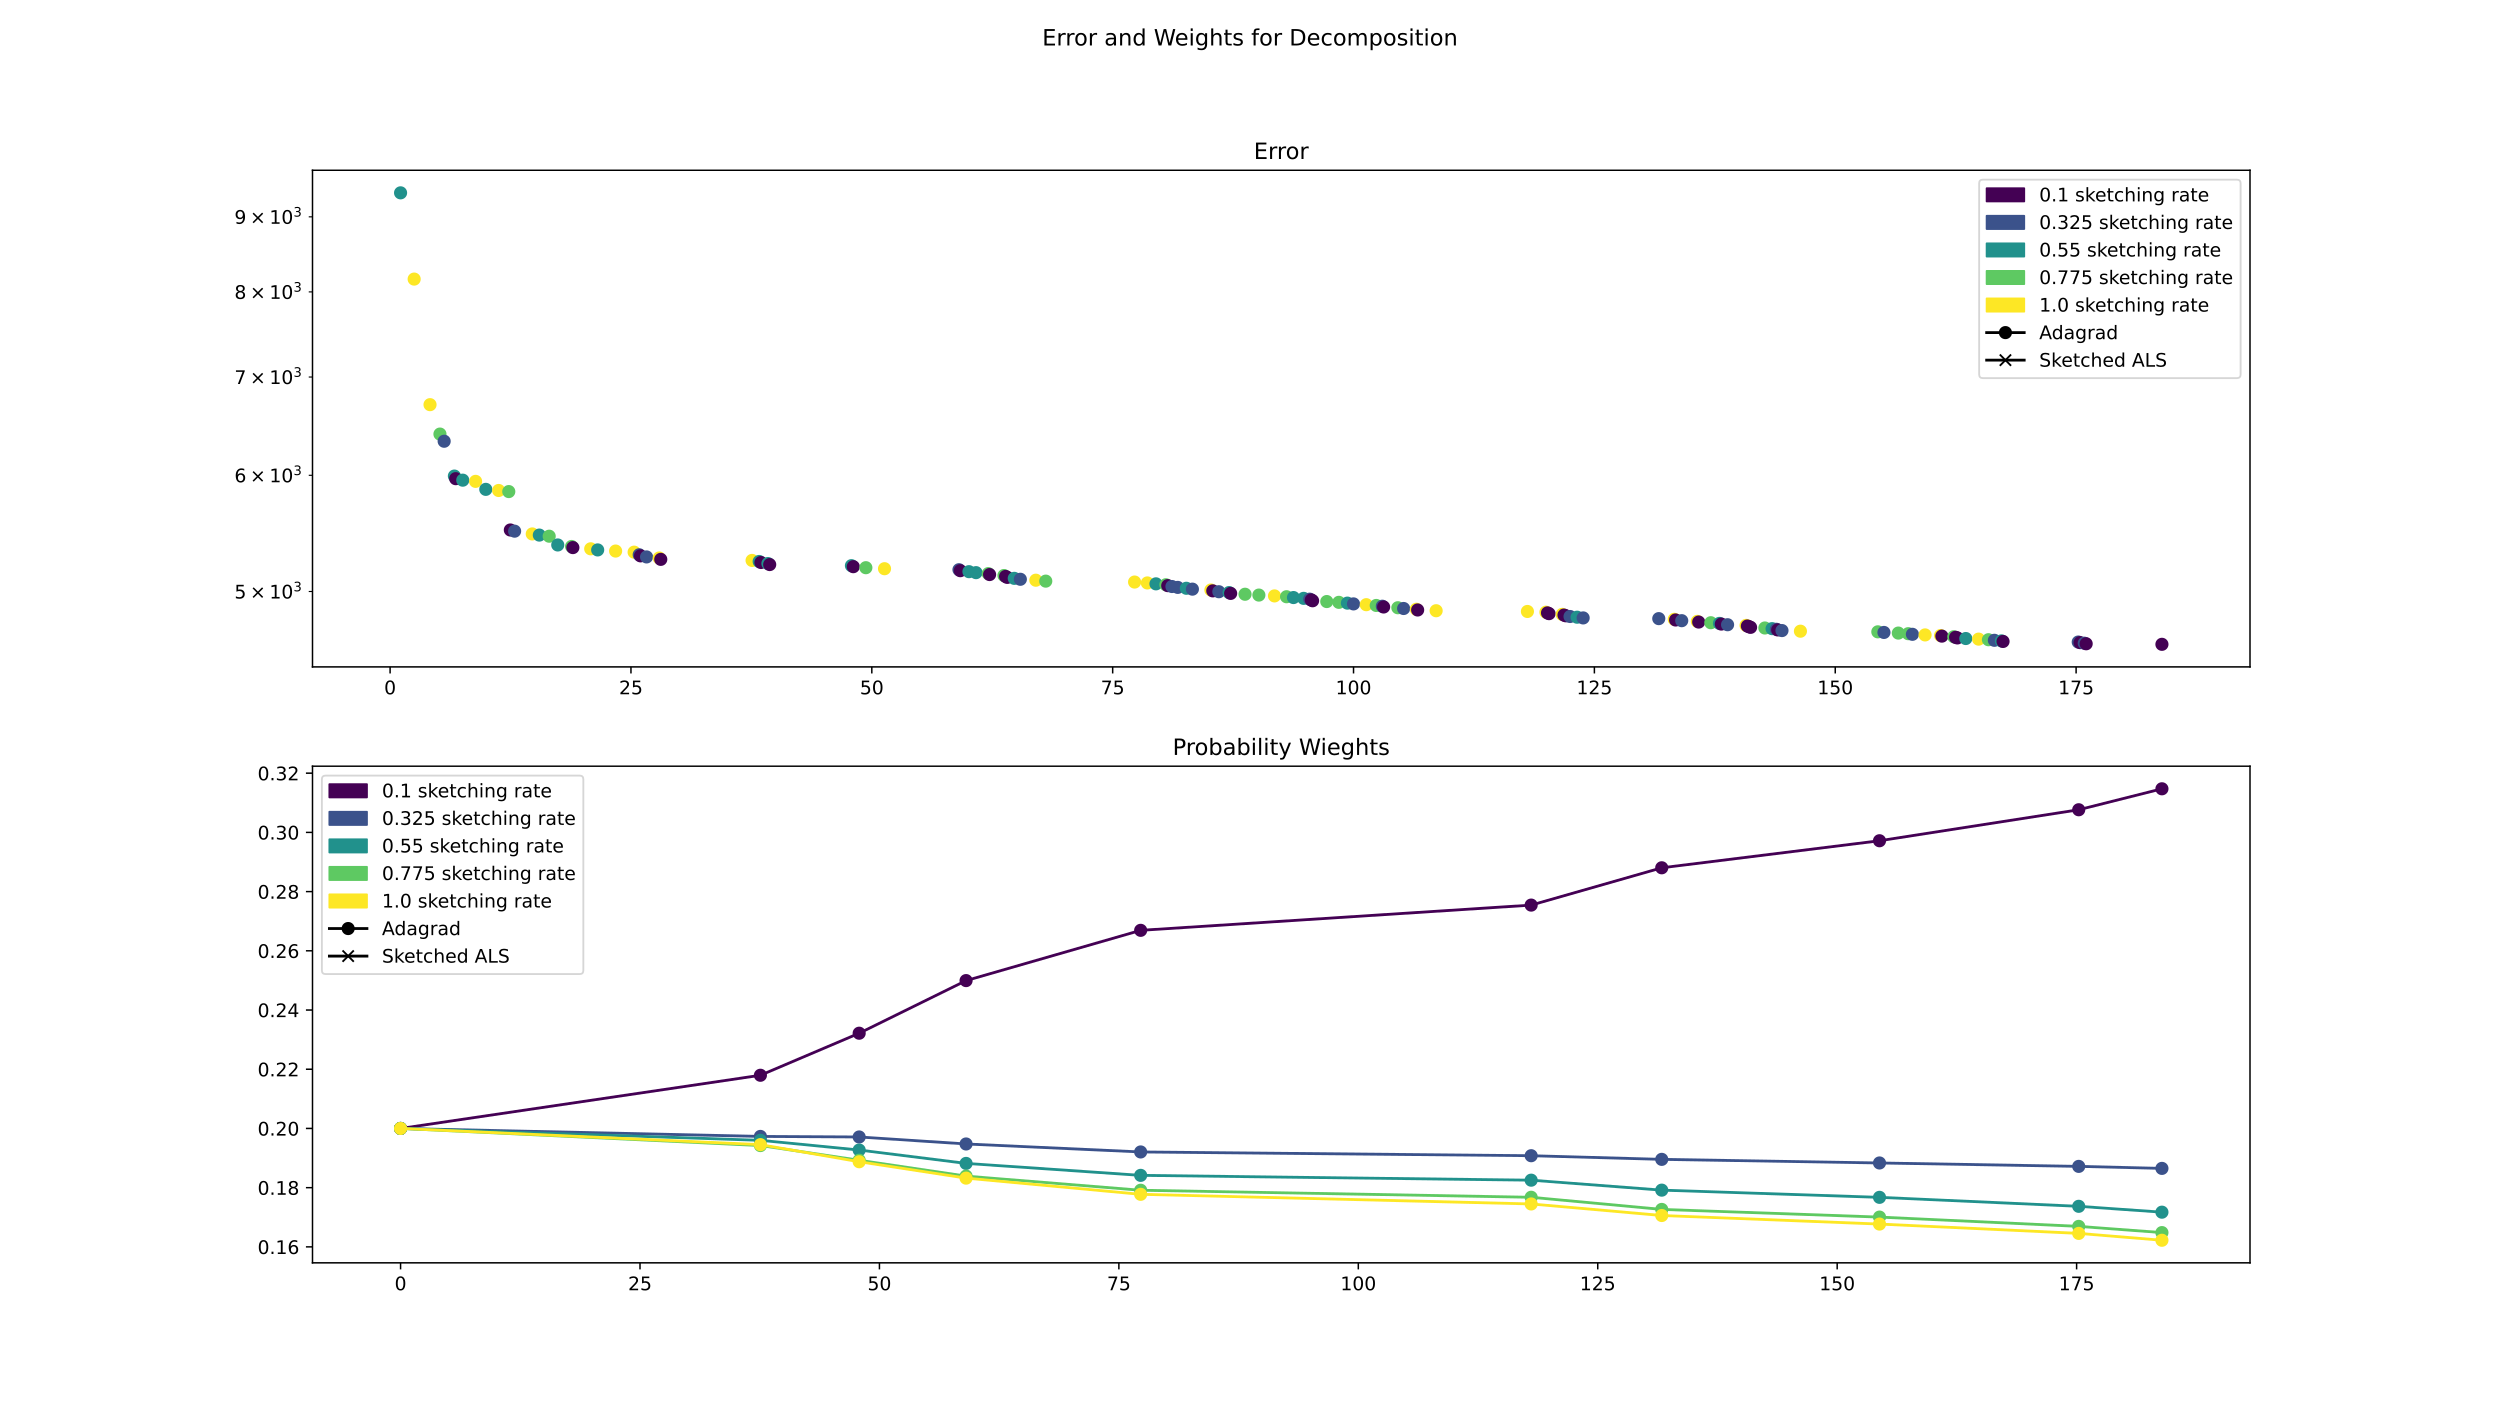 <?xml version="1.0" encoding="utf-8" standalone="no"?>
<!DOCTYPE svg PUBLIC "-//W3C//DTD SVG 1.1//EN"
  "http://www.w3.org/Graphics/SVG/1.1/DTD/svg11.dtd">
<!-- Created with matplotlib (https://matplotlib.org/) -->
<svg height="756pt" version="1.1" viewBox="0 0 1332 756" width="1332pt" xmlns="http://www.w3.org/2000/svg" xmlns:xlink="http://www.w3.org/1999/xlink">
 <defs>
  <style type="text/css">
*{stroke-linecap:butt;stroke-linejoin:round;}
  </style>
 </defs>
 <g id="figure_1">
  <g id="patch_1">
   <path d="M 0 756 
L 1332 756 
L 1332 0 
L 0 0 
z
" style="fill:#ffffff;"/>
  </g>
  <g id="axes_1">
   <g id="patch_2">
    <path d="M 166.5 355.32 
L 1198.8 355.32 
L 1198.8 90.72 
L 166.5 90.72 
z
" style="fill:#ffffff;"/>
   </g>
   <g id="PathCollection_1">
    <defs>
     <path d="M 0 3 
C 0.796 3 1.559 2.684 2.121 2.121 
C 2.684 1.559 3 0.796 3 0 
C 3 -0.796 2.684 -1.559 2.121 -2.121 
C 1.559 -2.684 0.796 -3 0 -3 
C -0.796 -3 -1.559 -2.684 -2.121 -2.121 
C -2.684 -1.559 -3 -0.796 -3 0 
C -3 0.796 -2.684 1.559 -2.121 2.121 
C -1.559 2.684 -0.796 3 0 3 
z
" id="m2eedb924dc" style="stroke:#21918c;"/>
    </defs>
    <g clip-path="url(#p903063b6dc)">
     <use style="fill:#21918c;stroke:#21918c;" x="213.423" xlink:href="#m2eedb924dc" y="102.747"/>
    </g>
   </g>
   <g id="PathCollection_2">
    <defs>
     <path d="M 0 3 
C 0.796 3 1.559 2.684 2.121 2.121 
C 2.684 1.559 3 0.796 3 0 
C 3 -0.796 2.684 -1.559 2.121 -2.121 
C 1.559 -2.684 0.796 -3 0 -3 
C -0.796 -3 -1.559 -2.684 -2.121 -2.121 
C -2.684 -1.559 -3 -0.796 -3 0 
C -3 0.796 -2.684 1.559 -2.121 2.121 
C -1.559 2.684 -0.796 3 0 3 
z
" id="m62a2961583" style="stroke:#fde725;"/>
    </defs>
    <g clip-path="url(#p903063b6dc)">
     <use style="fill:#fde725;stroke:#fde725;" x="220.664" xlink:href="#m62a2961583" y="148.699"/>
    </g>
   </g>
   <g id="PathCollection_3">
    <g clip-path="url(#p903063b6dc)">
     <use style="fill:#fde725;stroke:#fde725;" x="229.118" xlink:href="#m62a2961583" y="215.605"/>
    </g>
   </g>
   <g id="PathCollection_4">
    <defs>
     <path d="M 0 3 
C 0.796 3 1.559 2.684 2.121 2.121 
C 2.684 1.559 3 0.796 3 0 
C 3 -0.796 2.684 -1.559 2.121 -2.121 
C 1.559 -2.684 0.796 -3 0 -3 
C -0.796 -3 -1.559 -2.684 -2.121 -2.121 
C -2.684 -1.559 -3 -0.796 -3 0 
C -3 0.796 -2.684 1.559 -2.121 2.121 
C -1.559 2.684 -0.796 3 0 3 
z
" id="m57ebf8ed1d" style="stroke:#5ec962;"/>
    </defs>
    <g clip-path="url(#p903063b6dc)">
     <use style="fill:#5ec962;stroke:#5ec962;" x="234.408" xlink:href="#m57ebf8ed1d" y="231.274"/>
    </g>
   </g>
   <g id="PathCollection_5">
    <defs>
     <path d="M 0 3 
C 0.796 3 1.559 2.684 2.121 2.121 
C 2.684 1.559 3 0.796 3 0 
C 3 -0.796 2.684 -1.559 2.121 -2.121 
C 1.559 -2.684 0.796 -3 0 -3 
C -0.796 -3 -1.559 -2.684 -2.121 -2.121 
C -2.684 -1.559 -3 -0.796 -3 0 
C -3 0.796 -2.684 1.559 -2.121 2.121 
C -1.559 2.684 -0.796 3 0 3 
z
" id="mba4908f573" style="stroke:#3b528b;"/>
    </defs>
    <g clip-path="url(#p903063b6dc)">
     <use style="fill:#3b528b;stroke:#3b528b;" x="236.649" xlink:href="#mba4908f573" y="235.096"/>
    </g>
   </g>
   <g id="PathCollection_6">
    <g clip-path="url(#p903063b6dc)">
     <use style="fill:#21918c;stroke:#21918c;" x="242.096" xlink:href="#m2eedb924dc" y="253.651"/>
    </g>
   </g>
   <g id="PathCollection_7">
    <defs>
     <path d="M 0 3 
C 0.796 3 1.559 2.684 2.121 2.121 
C 2.684 1.559 3 0.796 3 0 
C 3 -0.796 2.684 -1.559 2.121 -2.121 
C 1.559 -2.684 0.796 -3 0 -3 
C -0.796 -3 -1.559 -2.684 -2.121 -2.121 
C -2.684 -1.559 -3 -0.796 -3 0 
C -3 0.796 -2.684 1.559 -2.121 2.121 
C -1.559 2.684 -0.796 3 0 3 
z
" id="m317543144b" style="stroke:#440154;"/>
    </defs>
    <g clip-path="url(#p903063b6dc)">
     <use style="fill:#440154;stroke:#440154;" x="242.808" xlink:href="#m317543144b" y="255.038"/>
    </g>
   </g>
   <g id="PathCollection_8">
    <g clip-path="url(#p903063b6dc)">
     <use style="fill:#21918c;stroke:#21918c;" x="246.558" xlink:href="#m2eedb924dc" y="255.834"/>
    </g>
   </g>
   <g id="PathCollection_9">
    <g clip-path="url(#p903063b6dc)">
     <use style="fill:#fde725;stroke:#fde725;" x="253.396" xlink:href="#m62a2961583" y="256.474"/>
    </g>
   </g>
   <g id="PathCollection_10">
    <g clip-path="url(#p903063b6dc)">
     <use style="fill:#21918c;stroke:#21918c;" x="258.832" xlink:href="#m2eedb924dc" y="260.733"/>
    </g>
   </g>
   <g id="PathCollection_11">
    <g clip-path="url(#p903063b6dc)">
     <use style="fill:#fde725;stroke:#fde725;" x="265.678" xlink:href="#m62a2961583" y="261.33"/>
    </g>
   </g>
   <g id="PathCollection_12">
    <g clip-path="url(#p903063b6dc)">
     <use style="fill:#5ec962;stroke:#5ec962;" x="271.076" xlink:href="#m57ebf8ed1d" y="261.912"/>
    </g>
   </g>
   <g id="PathCollection_13">
    <g clip-path="url(#p903063b6dc)">
     <use style="fill:#440154;stroke:#440154;" x="271.906" xlink:href="#m317543144b" y="282.378"/>
    </g>
   </g>
   <g id="PathCollection_14">
    <g clip-path="url(#p903063b6dc)">
     <use style="fill:#3b528b;stroke:#3b528b;" x="274.184" xlink:href="#mba4908f573" y="283.004"/>
    </g>
   </g>
   <g id="PathCollection_15">
    <g clip-path="url(#p903063b6dc)">
     <use style="fill:#fde725;stroke:#fde725;" x="283.586" xlink:href="#m62a2961583" y="284.486"/>
    </g>
   </g>
   <g id="PathCollection_16">
    <g clip-path="url(#p903063b6dc)">
     <use style="fill:#21918c;stroke:#21918c;" x="287.35" xlink:href="#m2eedb924dc" y="285.093"/>
    </g>
   </g>
   <g id="PathCollection_17">
    <g clip-path="url(#p903063b6dc)">
     <use style="fill:#5ec962;stroke:#5ec962;" x="292.606" xlink:href="#m57ebf8ed1d" y="285.693"/>
    </g>
   </g>
   <g id="PathCollection_18">
    <g clip-path="url(#p903063b6dc)">
     <use style="fill:#21918c;stroke:#21918c;" x="297.171" xlink:href="#m2eedb924dc" y="290.356"/>
    </g>
   </g>
   <g id="PathCollection_19">
    <g clip-path="url(#p903063b6dc)">
     <use style="fill:#5ec962;stroke:#5ec962;" x="304.541" xlink:href="#m57ebf8ed1d" y="291.163"/>
    </g>
   </g>
   <g id="PathCollection_20">
    <g clip-path="url(#p903063b6dc)">
     <use style="fill:#440154;stroke:#440154;" x="305.224" xlink:href="#m317543144b" y="291.757"/>
    </g>
   </g>
   <g id="PathCollection_21">
    <g clip-path="url(#p903063b6dc)">
     <use style="fill:#fde725;stroke:#fde725;" x="314.73" xlink:href="#m62a2961583" y="292.405"/>
    </g>
   </g>
   <g id="PathCollection_22">
    <g clip-path="url(#p903063b6dc)">
     <use style="fill:#21918c;stroke:#21918c;" x="318.44" xlink:href="#m2eedb924dc" y="292.999"/>
    </g>
   </g>
   <g id="PathCollection_23">
    <g clip-path="url(#p903063b6dc)">
     <use style="fill:#fde725;stroke:#fde725;" x="328.001" xlink:href="#m62a2961583" y="293.601"/>
    </g>
   </g>
   <g id="PathCollection_24">
    <g clip-path="url(#p903063b6dc)">
     <use style="fill:#fde725;stroke:#fde725;" x="337.864" xlink:href="#m62a2961583" y="294.189"/>
    </g>
   </g>
   <g id="PathCollection_25">
    <g clip-path="url(#p903063b6dc)">
     <use style="fill:#3b528b;stroke:#3b528b;" x="340.573" xlink:href="#mba4908f573" y="295.581"/>
    </g>
   </g>
   <g id="PathCollection_26">
    <g clip-path="url(#p903063b6dc)">
     <use style="fill:#440154;stroke:#440154;" x="341.257" xlink:href="#m317543144b" y="296.157"/>
    </g>
   </g>
   <g id="PathCollection_27">
    <g clip-path="url(#p903063b6dc)">
     <use style="fill:#3b528b;stroke:#3b528b;" x="344.48" xlink:href="#mba4908f573" y="296.732"/>
    </g>
   </g>
   <g id="PathCollection_28">
    <g clip-path="url(#p903063b6dc)">
     <use style="fill:#fde725;stroke:#fde725;" x="351.22" xlink:href="#m62a2961583" y="297.304"/>
    </g>
   </g>
   <g id="PathCollection_29">
    <g clip-path="url(#p903063b6dc)">
     <use style="fill:#440154;stroke:#440154;" x="352.054" xlink:href="#m317543144b" y="298.03"/>
    </g>
   </g>
   <g id="PathCollection_30">
    <g clip-path="url(#p903063b6dc)">
     <use style="fill:#fde725;stroke:#fde725;" x="400.708" xlink:href="#m62a2961583" y="298.595"/>
    </g>
   </g>
   <g id="PathCollection_31">
    <g clip-path="url(#p903063b6dc)">
     <use style="fill:#21918c;stroke:#21918c;" x="404.48" xlink:href="#m2eedb924dc" y="299.152"/>
    </g>
   </g>
   <g id="PathCollection_32">
    <g clip-path="url(#p903063b6dc)">
     <use style="fill:#440154;stroke:#440154;" x="405.432" xlink:href="#m317543144b" y="299.702"/>
    </g>
   </g>
   <g id="PathCollection_33">
    <g clip-path="url(#p903063b6dc)">
     <use style="fill:#21918c;stroke:#21918c;" x="409.149" xlink:href="#m2eedb924dc" y="300.252"/>
    </g>
   </g>
   <g id="PathCollection_34">
    <g clip-path="url(#p903063b6dc)">
     <use style="fill:#440154;stroke:#440154;" x="410.093" xlink:href="#m317543144b" y="300.799"/>
    </g>
   </g>
   <g id="PathCollection_35">
    <g clip-path="url(#p903063b6dc)">
     <use style="fill:#21918c;stroke:#21918c;" x="453.641" xlink:href="#m2eedb924dc" y="301.384"/>
    </g>
   </g>
   <g id="PathCollection_36">
    <g clip-path="url(#p903063b6dc)">
     <use style="fill:#440154;stroke:#440154;" x="454.634" xlink:href="#m317543144b" y="301.924"/>
    </g>
   </g>
   <g id="PathCollection_37">
    <g clip-path="url(#p903063b6dc)">
     <use style="fill:#5ec962;stroke:#5ec962;" x="461.328" xlink:href="#m57ebf8ed1d" y="302.47"/>
    </g>
   </g>
   <g id="PathCollection_38">
    <g clip-path="url(#p903063b6dc)">
     <use style="fill:#fde725;stroke:#fde725;" x="471.27" xlink:href="#m62a2961583" y="303.009"/>
    </g>
   </g>
   <g id="PathCollection_39">
    <g clip-path="url(#p903063b6dc)">
     <use style="fill:#3b528b;stroke:#3b528b;" x="510.937" xlink:href="#mba4908f573" y="303.541"/>
    </g>
   </g>
   <g id="PathCollection_40">
    <g clip-path="url(#p903063b6dc)">
     <use style="fill:#440154;stroke:#440154;" x="511.642" xlink:href="#m317543144b" y="304.057"/>
    </g>
   </g>
   <g id="PathCollection_41">
    <g clip-path="url(#p903063b6dc)">
     <use style="fill:#21918c;stroke:#21918c;" x="516.261" xlink:href="#m2eedb924dc" y="304.583"/>
    </g>
   </g>
   <g id="PathCollection_42">
    <g clip-path="url(#p903063b6dc)">
     <use style="fill:#21918c;stroke:#21918c;" x="520.021" xlink:href="#m2eedb924dc" y="305.104"/>
    </g>
   </g>
   <g id="PathCollection_43">
    <g clip-path="url(#p903063b6dc)">
     <use style="fill:#5ec962;stroke:#5ec962;" x="526.543" xlink:href="#m57ebf8ed1d" y="305.621"/>
    </g>
   </g>
   <g id="PathCollection_44">
    <g clip-path="url(#p903063b6dc)">
     <use style="fill:#440154;stroke:#440154;" x="527.254" xlink:href="#m317543144b" y="306.124"/>
    </g>
   </g>
   <g id="PathCollection_45">
    <g clip-path="url(#p903063b6dc)">
     <use style="fill:#5ec962;stroke:#5ec962;" x="534.912" xlink:href="#m57ebf8ed1d" y="306.64"/>
    </g>
   </g>
   <g id="PathCollection_46">
    <g clip-path="url(#p903063b6dc)">
     <use style="fill:#440154;stroke:#440154;" x="535.78" xlink:href="#m317543144b" y="307.13"/>
    </g>
   </g>
   <g id="PathCollection_47">
    <g clip-path="url(#p903063b6dc)">
     <use style="fill:#440154;stroke:#440154;" x="536.651" xlink:href="#m317543144b" y="307.638"/>
    </g>
   </g>
   <g id="PathCollection_48">
    <g clip-path="url(#p903063b6dc)">
     <use style="fill:#21918c;stroke:#21918c;" x="540.399" xlink:href="#m2eedb924dc" y="308.145"/>
    </g>
   </g>
   <g id="PathCollection_49">
    <g clip-path="url(#p903063b6dc)">
     <use style="fill:#3b528b;stroke:#3b528b;" x="543.642" xlink:href="#mba4908f573" y="308.641"/>
    </g>
   </g>
   <g id="PathCollection_50">
    <g clip-path="url(#p903063b6dc)">
     <use style="fill:#fde725;stroke:#fde725;" x="551.894" xlink:href="#m62a2961583" y="309.137"/>
    </g>
   </g>
   <g id="PathCollection_51">
    <g clip-path="url(#p903063b6dc)">
     <use style="fill:#5ec962;stroke:#5ec962;" x="557.18" xlink:href="#m57ebf8ed1d" y="309.627"/>
    </g>
   </g>
   <g id="PathCollection_52">
    <g clip-path="url(#p903063b6dc)">
     <use style="fill:#fde725;stroke:#fde725;" x="604.511" xlink:href="#m62a2961583" y="310.113"/>
    </g>
   </g>
   <g id="PathCollection_53">
    <g clip-path="url(#p903063b6dc)">
     <use style="fill:#fde725;stroke:#fde725;" x="611.31" xlink:href="#m62a2961583" y="310.595"/>
    </g>
   </g>
   <g id="PathCollection_54">
    <g clip-path="url(#p903063b6dc)">
     <use style="fill:#21918c;stroke:#21918c;" x="615.901" xlink:href="#m2eedb924dc" y="311.074"/>
    </g>
   </g>
   <g id="PathCollection_55">
    <g clip-path="url(#p903063b6dc)">
     <use style="fill:#5ec962;stroke:#5ec962;" x="621.168" xlink:href="#m57ebf8ed1d" y="311.551"/>
    </g>
   </g>
   <g id="PathCollection_56">
    <g clip-path="url(#p903063b6dc)">
     <use style="fill:#440154;stroke:#440154;" x="622.176" xlink:href="#m317543144b" y="312.025"/>
    </g>
   </g>
   <g id="PathCollection_57">
    <g clip-path="url(#p903063b6dc)">
     <use style="fill:#3b528b;stroke:#3b528b;" x="624.414" xlink:href="#mba4908f573" y="312.494"/>
    </g>
   </g>
   <g id="PathCollection_58">
    <g clip-path="url(#p903063b6dc)">
     <use style="fill:#3b528b;stroke:#3b528b;" x="627.5" xlink:href="#mba4908f573" y="312.967"/>
    </g>
   </g>
   <g id="PathCollection_59">
    <g clip-path="url(#p903063b6dc)">
     <use style="fill:#21918c;stroke:#21918c;" x="632.085" xlink:href="#m2eedb924dc" y="313.431"/>
    </g>
   </g>
   <g id="PathCollection_60">
    <g clip-path="url(#p903063b6dc)">
     <use style="fill:#3b528b;stroke:#3b528b;" x="635.314" xlink:href="#mba4908f573" y="313.898"/>
    </g>
   </g>
   <g id="PathCollection_61">
    <g clip-path="url(#p903063b6dc)">
     <use style="fill:#fde725;stroke:#fde725;" x="645.166" xlink:href="#m62a2961583" y="314.359"/>
    </g>
   </g>
   <g id="PathCollection_62">
    <g clip-path="url(#p903063b6dc)">
     <use style="fill:#440154;stroke:#440154;" x="646.175" xlink:href="#m317543144b" y="314.811"/>
    </g>
   </g>
   <g id="PathCollection_63">
    <g clip-path="url(#p903063b6dc)">
     <use style="fill:#3b528b;stroke:#3b528b;" x="649.398" xlink:href="#mba4908f573" y="315.271"/>
    </g>
   </g>
   <g id="PathCollection_64">
    <g clip-path="url(#p903063b6dc)">
     <use style="fill:#21918c;stroke:#21918c;" x="654.839" xlink:href="#m2eedb924dc" y="315.723"/>
    </g>
   </g>
   <g id="PathCollection_65">
    <g clip-path="url(#p903063b6dc)">
     <use style="fill:#440154;stroke:#440154;" x="655.689" xlink:href="#m317543144b" y="316.166"/>
    </g>
   </g>
   <g id="PathCollection_66">
    <g clip-path="url(#p903063b6dc)">
     <use style="fill:#5ec962;stroke:#5ec962;" x="663.354" xlink:href="#m57ebf8ed1d" y="316.613"/>
    </g>
   </g>
   <g id="PathCollection_67">
    <g clip-path="url(#p903063b6dc)">
     <use style="fill:#5ec962;stroke:#5ec962;" x="670.732" xlink:href="#m57ebf8ed1d" y="317.055"/>
    </g>
   </g>
   <g id="PathCollection_68">
    <g clip-path="url(#p903063b6dc)">
     <use style="fill:#fde725;stroke:#fde725;" x="679.05" xlink:href="#m62a2961583" y="317.502"/>
    </g>
   </g>
   <g id="PathCollection_69">
    <g clip-path="url(#p903063b6dc)">
     <use style="fill:#5ec962;stroke:#5ec962;" x="685.468" xlink:href="#m57ebf8ed1d" y="317.94"/>
    </g>
   </g>
   <g id="PathCollection_70">
    <g clip-path="url(#p903063b6dc)">
     <use style="fill:#21918c;stroke:#21918c;" x="689.167" xlink:href="#m2eedb924dc" y="318.376"/>
    </g>
   </g>
   <g id="PathCollection_71">
    <g clip-path="url(#p903063b6dc)">
     <use style="fill:#21918c;stroke:#21918c;" x="694.583" xlink:href="#m2eedb924dc" y="318.808"/>
    </g>
   </g>
   <g id="PathCollection_72">
    <g clip-path="url(#p903063b6dc)">
     <use style="fill:#3b528b;stroke:#3b528b;" x="697.801" xlink:href="#mba4908f573" y="319.233"/>
    </g>
   </g>
   <g id="PathCollection_73">
    <g clip-path="url(#p903063b6dc)">
     <use style="fill:#440154;stroke:#440154;" x="698.645" xlink:href="#m317543144b" y="319.654"/>
    </g>
   </g>
   <g id="PathCollection_74">
    <g clip-path="url(#p903063b6dc)">
     <use style="fill:#440154;stroke:#440154;" x="699.348" xlink:href="#m317543144b" y="320.08"/>
    </g>
   </g>
   <g id="PathCollection_75">
    <g clip-path="url(#p903063b6dc)">
     <use style="fill:#5ec962;stroke:#5ec962;" x="706.902" xlink:href="#m57ebf8ed1d" y="320.504"/>
    </g>
   </g>
   <g id="PathCollection_76">
    <g clip-path="url(#p903063b6dc)">
     <use style="fill:#5ec962;stroke:#5ec962;" x="713.34" xlink:href="#m57ebf8ed1d" y="320.928"/>
    </g>
   </g>
   <g id="PathCollection_77">
    <g clip-path="url(#p903063b6dc)">
     <use style="fill:#21918c;stroke:#21918c;" x="717.894" xlink:href="#m2eedb924dc" y="321.346"/>
    </g>
   </g>
   <g id="PathCollection_78">
    <g clip-path="url(#p903063b6dc)">
     <use style="fill:#3b528b;stroke:#3b528b;" x="721.143" xlink:href="#mba4908f573" y="321.76"/>
    </g>
   </g>
   <g id="PathCollection_79">
    <g clip-path="url(#p903063b6dc)">
     <use style="fill:#fde725;stroke:#fde725;" x="727.952" xlink:href="#m62a2961583" y="322.176"/>
    </g>
   </g>
   <g id="PathCollection_80">
    <g clip-path="url(#p903063b6dc)">
     <use style="fill:#5ec962;stroke:#5ec962;" x="733.258" xlink:href="#m57ebf8ed1d" y="322.589"/>
    </g>
   </g>
   <g id="PathCollection_81">
    <g clip-path="url(#p903063b6dc)">
     <use style="fill:#3b528b;stroke:#3b528b;" x="736.491" xlink:href="#mba4908f573" y="322.998"/>
    </g>
   </g>
   <g id="PathCollection_82">
    <g clip-path="url(#p903063b6dc)">
     <use style="fill:#440154;stroke:#440154;" x="737.195" xlink:href="#m317543144b" y="323.401"/>
    </g>
   </g>
   <g id="PathCollection_83">
    <g clip-path="url(#p903063b6dc)">
     <use style="fill:#5ec962;stroke:#5ec962;" x="744.781" xlink:href="#m57ebf8ed1d" y="323.804"/>
    </g>
   </g>
   <g id="PathCollection_84">
    <g clip-path="url(#p903063b6dc)">
     <use style="fill:#3b528b;stroke:#3b528b;" x="747.847" xlink:href="#mba4908f573" y="324.207"/>
    </g>
   </g>
   <g id="PathCollection_85">
    <g clip-path="url(#p903063b6dc)">
     <use style="fill:#fde725;stroke:#fde725;" x="754.627" xlink:href="#m62a2961583" y="324.61"/>
    </g>
   </g>
   <g id="PathCollection_86">
    <g clip-path="url(#p903063b6dc)">
     <use style="fill:#440154;stroke:#440154;" x="755.324" xlink:href="#m317543144b" y="325.001"/>
    </g>
   </g>
   <g id="PathCollection_87">
    <g clip-path="url(#p903063b6dc)">
     <use style="fill:#fde725;stroke:#fde725;" x="765.175" xlink:href="#m62a2961583" y="325.399"/>
    </g>
   </g>
   <g id="PathCollection_88">
    <g clip-path="url(#p903063b6dc)">
     <use style="fill:#fde725;stroke:#fde725;" x="813.81" xlink:href="#m62a2961583" y="325.791"/>
    </g>
   </g>
   <g id="PathCollection_89">
    <g clip-path="url(#p903063b6dc)">
     <use style="fill:#fde725;stroke:#fde725;" x="823.677" xlink:href="#m62a2961583" y="326.18"/>
    </g>
   </g>
   <g id="PathCollection_90">
    <g clip-path="url(#p903063b6dc)">
     <use style="fill:#440154;stroke:#440154;" x="824.511" xlink:href="#m317543144b" y="326.555"/>
    </g>
   </g>
   <g id="PathCollection_91">
    <g clip-path="url(#p903063b6dc)">
     <use style="fill:#440154;stroke:#440154;" x="825.333" xlink:href="#m317543144b" y="326.949"/>
    </g>
   </g>
   <g id="PathCollection_92">
    <g clip-path="url(#p903063b6dc)">
     <use style="fill:#fde725;stroke:#fde725;" x="832.336" xlink:href="#m62a2961583" y="327.338"/>
    </g>
   </g>
   <g id="PathCollection_93">
    <g clip-path="url(#p903063b6dc)">
     <use style="fill:#440154;stroke:#440154;" x="833.297" xlink:href="#m317543144b" y="327.713"/>
    </g>
   </g>
   <g id="PathCollection_94">
    <g clip-path="url(#p903063b6dc)">
     <use style="fill:#440154;stroke:#440154;" x="834.26" xlink:href="#m317543144b" y="328.094"/>
    </g>
   </g>
   <g id="PathCollection_95">
    <g clip-path="url(#p903063b6dc)">
     <use style="fill:#3b528b;stroke:#3b528b;" x="836.52" xlink:href="#mba4908f573" y="328.47"/>
    </g>
   </g>
   <g id="PathCollection_96">
    <g clip-path="url(#p903063b6dc)">
     <use style="fill:#21918c;stroke:#21918c;" x="840.278" xlink:href="#m2eedb924dc" y="328.85"/>
    </g>
   </g>
   <g id="PathCollection_97">
    <g clip-path="url(#p903063b6dc)">
     <use style="fill:#3b528b;stroke:#3b528b;" x="843.501" xlink:href="#mba4908f573" y="329.227"/>
    </g>
   </g>
   <g id="PathCollection_98">
    <g clip-path="url(#p903063b6dc)">
     <use style="fill:#3b528b;stroke:#3b528b;" x="883.792" xlink:href="#mba4908f573" y="329.602"/>
    </g>
   </g>
   <g id="PathCollection_99">
    <g clip-path="url(#p903063b6dc)">
     <use style="fill:#fde725;stroke:#fde725;" x="892.053" xlink:href="#m62a2961583" y="329.973"/>
    </g>
   </g>
   <g id="PathCollection_100">
    <g clip-path="url(#p903063b6dc)">
     <use style="fill:#440154;stroke:#440154;" x="892.757" xlink:href="#m317543144b" y="330.332"/>
    </g>
   </g>
   <g id="PathCollection_101">
    <g clip-path="url(#p903063b6dc)">
     <use style="fill:#3b528b;stroke:#3b528b;" x="896.026" xlink:href="#mba4908f573" y="330.7"/>
    </g>
   </g>
   <g id="PathCollection_102">
    <g clip-path="url(#p903063b6dc)">
     <use style="fill:#fde725;stroke:#fde725;" x="904.348" xlink:href="#m62a2961583" y="331.067"/>
    </g>
   </g>
   <g id="PathCollection_103">
    <g clip-path="url(#p903063b6dc)">
     <use style="fill:#440154;stroke:#440154;" x="905.07" xlink:href="#m317543144b" y="331.43"/>
    </g>
   </g>
   <g id="PathCollection_104">
    <g clip-path="url(#p903063b6dc)">
     <use style="fill:#5ec962;stroke:#5ec962;" x="911.513" xlink:href="#m57ebf8ed1d" y="331.79"/>
    </g>
   </g>
   <g id="PathCollection_105">
    <g clip-path="url(#p903063b6dc)">
     <use style="fill:#21918c;stroke:#21918c;" x="916.116" xlink:href="#m2eedb924dc" y="332.148"/>
    </g>
   </g>
   <g id="PathCollection_106">
    <g clip-path="url(#p903063b6dc)">
     <use style="fill:#440154;stroke:#440154;" x="917.105" xlink:href="#m317543144b" y="332.499"/>
    </g>
   </g>
   <g id="PathCollection_107">
    <g clip-path="url(#p903063b6dc)">
     <use style="fill:#3b528b;stroke:#3b528b;" x="920.45" xlink:href="#mba4908f573" y="332.854"/>
    </g>
   </g>
   <g id="PathCollection_108">
    <g clip-path="url(#p903063b6dc)">
     <use style="fill:#fde725;stroke:#fde725;" x="930.308" xlink:href="#m62a2961583" y="333.208"/>
    </g>
   </g>
   <g id="PathCollection_109">
    <g clip-path="url(#p903063b6dc)">
     <use style="fill:#440154;stroke:#440154;" x="931.01" xlink:href="#m317543144b" y="333.551"/>
    </g>
   </g>
   <g id="PathCollection_110">
    <g clip-path="url(#p903063b6dc)">
     <use style="fill:#440154;stroke:#440154;" x="931.867" xlink:href="#m317543144b" y="333.904"/>
    </g>
   </g>
   <g id="PathCollection_111">
    <g clip-path="url(#p903063b6dc)">
     <use style="fill:#440154;stroke:#440154;" x="932.714" xlink:href="#m317543144b" y="334.247"/>
    </g>
   </g>
   <g id="PathCollection_112">
    <g clip-path="url(#p903063b6dc)">
     <use style="fill:#5ec962;stroke:#5ec962;" x="940.324" xlink:href="#m57ebf8ed1d" y="334.593"/>
    </g>
   </g>
   <g id="PathCollection_113">
    <g clip-path="url(#p903063b6dc)">
     <use style="fill:#21918c;stroke:#21918c;" x="944.163" xlink:href="#m2eedb924dc" y="334.942"/>
    </g>
   </g>
   <g id="PathCollection_114">
    <g clip-path="url(#p903063b6dc)">
     <use style="fill:#3b528b;stroke:#3b528b;" x="946.431" xlink:href="#mba4908f573" y="335.283"/>
    </g>
   </g>
   <g id="PathCollection_115">
    <g clip-path="url(#p903063b6dc)">
     <use style="fill:#440154;stroke:#440154;" x="947.156" xlink:href="#m317543144b" y="335.622"/>
    </g>
   </g>
   <g id="PathCollection_116">
    <g clip-path="url(#p903063b6dc)">
     <use style="fill:#3b528b;stroke:#3b528b;" x="949.438" xlink:href="#mba4908f573" y="335.965"/>
    </g>
   </g>
   <g id="PathCollection_117">
    <g clip-path="url(#p903063b6dc)">
     <use style="fill:#fde725;stroke:#fde725;" x="959.268" xlink:href="#m62a2961583" y="336.301"/>
    </g>
   </g>
   <g id="PathCollection_118">
    <g clip-path="url(#p903063b6dc)">
     <use style="fill:#5ec962;stroke:#5ec962;" x="1000.508" xlink:href="#m57ebf8ed1d" y="336.638"/>
    </g>
   </g>
   <g id="PathCollection_119">
    <g clip-path="url(#p903063b6dc)">
     <use style="fill:#3b528b;stroke:#3b528b;" x="1003.764" xlink:href="#mba4908f573" y="336.968"/>
    </g>
   </g>
   <g id="PathCollection_120">
    <g clip-path="url(#p903063b6dc)">
     <use style="fill:#5ec962;stroke:#5ec962;" x="1011.424" xlink:href="#m57ebf8ed1d" y="337.3"/>
    </g>
   </g>
   <g id="PathCollection_121">
    <g clip-path="url(#p903063b6dc)">
     <use style="fill:#5ec962;stroke:#5ec962;" x="1016.699" xlink:href="#m57ebf8ed1d" y="337.63"/>
    </g>
   </g>
   <g id="PathCollection_122">
    <g clip-path="url(#p903063b6dc)">
     <use style="fill:#3b528b;stroke:#3b528b;" x="1018.925" xlink:href="#mba4908f573" y="337.958"/>
    </g>
   </g>
   <g id="PathCollection_123">
    <g clip-path="url(#p903063b6dc)">
     <use style="fill:#fde725;stroke:#fde725;" x="1025.681" xlink:href="#m62a2961583" y="338.285"/>
    </g>
   </g>
   <g id="PathCollection_124">
    <g clip-path="url(#p903063b6dc)">
     <use style="fill:#fde725;stroke:#fde725;" x="1033.928" xlink:href="#m62a2961583" y="338.615"/>
    </g>
   </g>
   <g id="PathCollection_125">
    <g clip-path="url(#p903063b6dc)">
     <use style="fill:#440154;stroke:#440154;" x="1034.628" xlink:href="#m317543144b" y="338.925"/>
    </g>
   </g>
   <g id="PathCollection_126">
    <g clip-path="url(#p903063b6dc)">
     <use style="fill:#5ec962;stroke:#5ec962;" x="1040.975" xlink:href="#m57ebf8ed1d" y="339.258"/>
    </g>
   </g>
   <g id="PathCollection_127">
    <g clip-path="url(#p903063b6dc)">
     <use style="fill:#440154;stroke:#440154;" x="1041.933" xlink:href="#m317543144b" y="339.572"/>
    </g>
   </g>
   <g id="PathCollection_128">
    <g clip-path="url(#p903063b6dc)">
     <use style="fill:#440154;stroke:#440154;" x="1042.89" xlink:href="#m317543144b" y="339.89"/>
    </g>
   </g>
   <g id="PathCollection_129">
    <g clip-path="url(#p903063b6dc)">
     <use style="fill:#21918c;stroke:#21918c;" x="1047.374" xlink:href="#m2eedb924dc" y="340.207"/>
    </g>
   </g>
   <g id="PathCollection_130">
    <g clip-path="url(#p903063b6dc)">
     <use style="fill:#fde725;stroke:#fde725;" x="1054.199" xlink:href="#m62a2961583" y="340.526"/>
    </g>
   </g>
   <g id="PathCollection_131">
    <g clip-path="url(#p903063b6dc)">
     <use style="fill:#5ec962;stroke:#5ec962;" x="1059.443" xlink:href="#m57ebf8ed1d" y="340.841"/>
    </g>
   </g>
   <g id="PathCollection_132">
    <g clip-path="url(#p903063b6dc)">
     <use style="fill:#3b528b;stroke:#3b528b;" x="1062.609" xlink:href="#mba4908f573" y="341.155"/>
    </g>
   </g>
   <g id="PathCollection_133">
    <g clip-path="url(#p903063b6dc)">
     <use style="fill:#21918c;stroke:#21918c;" x="1066.362" xlink:href="#m2eedb924dc" y="341.466"/>
    </g>
   </g>
   <g id="PathCollection_134">
    <g clip-path="url(#p903063b6dc)">
     <use style="fill:#440154;stroke:#440154;" x="1067.218" xlink:href="#m317543144b" y="341.768"/>
    </g>
   </g>
   <g id="PathCollection_135">
    <g clip-path="url(#p903063b6dc)">
     <use style="fill:#3b528b;stroke:#3b528b;" x="1107.281" xlink:href="#mba4908f573" y="342.08"/>
    </g>
   </g>
   <g id="PathCollection_136">
    <g clip-path="url(#p903063b6dc)">
     <use style="fill:#440154;stroke:#440154;" x="1108.266" xlink:href="#m317543144b" y="342.389"/>
    </g>
   </g>
   <g id="PathCollection_137">
    <g clip-path="url(#p903063b6dc)">
     <use style="fill:#3b528b;stroke:#3b528b;" x="1110.496" xlink:href="#mba4908f573" y="342.693"/>
    </g>
   </g>
   <g id="PathCollection_138">
    <g clip-path="url(#p903063b6dc)">
     <use style="fill:#440154;stroke:#440154;" x="1111.51" xlink:href="#m317543144b" y="342.995"/>
    </g>
   </g>
   <g id="PathCollection_139">
    <g clip-path="url(#p903063b6dc)">
     <use style="fill:#440154;stroke:#440154;" x="1151.877" xlink:href="#m317543144b" y="343.293"/>
    </g>
   </g>
   <g id="matplotlib.axis_1">
    <g id="xtick_1">
     <g id="line2d_1">
      <defs>
       <path d="M 0 0 
L 0 3.5 
" id="m18775010ee" style="stroke:#000000;stroke-width:0.8;"/>
      </defs>
      <g>
       <use style="stroke:#000000;stroke-width:0.8;" x="207.844" xlink:href="#m18775010ee" y="355.32"/>
      </g>
     </g>
     <g id="text_1">
      <!-- 0 -->
      <defs>
       <path d="M 31.781 66.406 
Q 24.172 66.406 20.328 58.906 
Q 16.5 51.422 16.5 36.375 
Q 16.5 21.391 20.328 13.891 
Q 24.172 6.391 31.781 6.391 
Q 39.453 6.391 43.281 13.891 
Q 47.125 21.391 47.125 36.375 
Q 47.125 51.422 43.281 58.906 
Q 39.453 66.406 31.781 66.406 
z
M 31.781 74.219 
Q 44.047 74.219 50.516 64.516 
Q 56.984 54.828 56.984 36.375 
Q 56.984 17.969 50.516 8.266 
Q 44.047 -1.422 31.781 -1.422 
Q 19.531 -1.422 13.062 8.266 
Q 6.594 17.969 6.594 36.375 
Q 6.594 54.828 13.062 64.516 
Q 19.531 74.219 31.781 74.219 
z
" id="DejaVuSans-48"/>
      </defs>
      <g transform="translate(204.663 369.918)scale(0.1 -0.1)">
       <use xlink:href="#DejaVuSans-48"/>
      </g>
     </g>
    </g>
    <g id="xtick_2">
     <g id="line2d_2">
      <g>
       <use style="stroke:#000000;stroke-width:0.8;" x="336.173" xlink:href="#m18775010ee" y="355.32"/>
      </g>
     </g>
     <g id="text_2">
      <!-- 25 -->
      <defs>
       <path d="M 19.188 8.297 
L 53.609 8.297 
L 53.609 0 
L 7.328 0 
L 7.328 8.297 
Q 12.938 14.109 22.625 23.891 
Q 32.328 33.688 34.812 36.531 
Q 39.547 41.844 41.422 45.531 
Q 43.312 49.219 43.312 52.781 
Q 43.312 58.594 39.234 62.25 
Q 35.156 65.922 28.609 65.922 
Q 23.969 65.922 18.812 64.312 
Q 13.672 62.703 7.812 59.422 
L 7.812 69.391 
Q 13.766 71.781 18.938 73 
Q 24.125 74.219 28.422 74.219 
Q 39.75 74.219 46.484 68.547 
Q 53.219 62.891 53.219 53.422 
Q 53.219 48.922 51.531 44.891 
Q 49.859 40.875 45.406 35.406 
Q 44.188 33.984 37.641 27.219 
Q 31.109 20.453 19.188 8.297 
z
" id="DejaVuSans-50"/>
       <path d="M 10.797 72.906 
L 49.516 72.906 
L 49.516 64.594 
L 19.828 64.594 
L 19.828 46.734 
Q 21.969 47.469 24.109 47.828 
Q 26.266 48.188 28.422 48.188 
Q 40.625 48.188 47.75 41.5 
Q 54.891 34.812 54.891 23.391 
Q 54.891 11.625 47.562 5.094 
Q 40.234 -1.422 26.906 -1.422 
Q 22.312 -1.422 17.547 -0.641 
Q 12.797 0.141 7.719 1.703 
L 7.719 11.625 
Q 12.109 9.234 16.797 8.062 
Q 21.484 6.891 26.703 6.891 
Q 35.156 6.891 40.078 11.328 
Q 45.016 15.766 45.016 23.391 
Q 45.016 31 40.078 35.438 
Q 35.156 39.891 26.703 39.891 
Q 22.75 39.891 18.812 39.016 
Q 14.891 38.141 10.797 36.281 
z
" id="DejaVuSans-53"/>
      </defs>
      <g transform="translate(329.811 369.918)scale(0.1 -0.1)">
       <use xlink:href="#DejaVuSans-50"/>
       <use x="63.623" xlink:href="#DejaVuSans-53"/>
      </g>
     </g>
    </g>
    <g id="xtick_3">
     <g id="line2d_3">
      <g>
       <use style="stroke:#000000;stroke-width:0.8;" x="464.502" xlink:href="#m18775010ee" y="355.32"/>
      </g>
     </g>
     <g id="text_3">
      <!-- 50 -->
      <g transform="translate(458.14 369.918)scale(0.1 -0.1)">
       <use xlink:href="#DejaVuSans-53"/>
       <use x="63.623" xlink:href="#DejaVuSans-48"/>
      </g>
     </g>
    </g>
    <g id="xtick_4">
     <g id="line2d_4">
      <g>
       <use style="stroke:#000000;stroke-width:0.8;" x="592.831" xlink:href="#m18775010ee" y="355.32"/>
      </g>
     </g>
     <g id="text_4">
      <!-- 75 -->
      <defs>
       <path d="M 8.203 72.906 
L 55.078 72.906 
L 55.078 68.703 
L 28.609 0 
L 18.312 0 
L 43.219 64.594 
L 8.203 64.594 
z
" id="DejaVuSans-55"/>
      </defs>
      <g transform="translate(586.469 369.918)scale(0.1 -0.1)">
       <use xlink:href="#DejaVuSans-55"/>
       <use x="63.623" xlink:href="#DejaVuSans-53"/>
      </g>
     </g>
    </g>
    <g id="xtick_5">
     <g id="line2d_5">
      <g>
       <use style="stroke:#000000;stroke-width:0.8;" x="721.161" xlink:href="#m18775010ee" y="355.32"/>
      </g>
     </g>
     <g id="text_5">
      <!-- 100 -->
      <defs>
       <path d="M 12.406 8.297 
L 28.516 8.297 
L 28.516 63.922 
L 10.984 60.406 
L 10.984 69.391 
L 28.422 72.906 
L 38.281 72.906 
L 38.281 8.297 
L 54.391 8.297 
L 54.391 0 
L 12.406 0 
z
" id="DejaVuSans-49"/>
      </defs>
      <g transform="translate(711.617 369.918)scale(0.1 -0.1)">
       <use xlink:href="#DejaVuSans-49"/>
       <use x="63.623" xlink:href="#DejaVuSans-48"/>
       <use x="127.246" xlink:href="#DejaVuSans-48"/>
      </g>
     </g>
    </g>
    <g id="xtick_6">
     <g id="line2d_6">
      <g>
       <use style="stroke:#000000;stroke-width:0.8;" x="849.49" xlink:href="#m18775010ee" y="355.32"/>
      </g>
     </g>
     <g id="text_6">
      <!-- 125 -->
      <g transform="translate(839.946 369.918)scale(0.1 -0.1)">
       <use xlink:href="#DejaVuSans-49"/>
       <use x="63.623" xlink:href="#DejaVuSans-50"/>
       <use x="127.246" xlink:href="#DejaVuSans-53"/>
      </g>
     </g>
    </g>
    <g id="xtick_7">
     <g id="line2d_7">
      <g>
       <use style="stroke:#000000;stroke-width:0.8;" x="977.819" xlink:href="#m18775010ee" y="355.32"/>
      </g>
     </g>
     <g id="text_7">
      <!-- 150 -->
      <g transform="translate(968.275 369.918)scale(0.1 -0.1)">
       <use xlink:href="#DejaVuSans-49"/>
       <use x="63.623" xlink:href="#DejaVuSans-53"/>
       <use x="127.246" xlink:href="#DejaVuSans-48"/>
      </g>
     </g>
    </g>
    <g id="xtick_8">
     <g id="line2d_8">
      <g>
       <use style="stroke:#000000;stroke-width:0.8;" x="1106.148" xlink:href="#m18775010ee" y="355.32"/>
      </g>
     </g>
     <g id="text_8">
      <!-- 175 -->
      <g transform="translate(1096.604 369.918)scale(0.1 -0.1)">
       <use xlink:href="#DejaVuSans-49"/>
       <use x="63.623" xlink:href="#DejaVuSans-55"/>
       <use x="127.246" xlink:href="#DejaVuSans-53"/>
      </g>
     </g>
    </g>
   </g>
   <g id="matplotlib.axis_2">
    <g id="ytick_1">
     <g id="line2d_9">
      <defs>
       <path d="M 0 0 
L -2 0 
" id="m1e5198165a" style="stroke:#000000;stroke-width:0.6;"/>
      </defs>
      <g>
       <use style="stroke:#000000;stroke-width:0.6;" x="166.5" xlink:href="#m1e5198165a" y="315.164"/>
      </g>
     </g>
     <g id="text_9">
      <!-- $\mathdefault{5\times10^{3}}$ -->
      <defs>
       <path d="M 70.125 53.719 
L 47.797 31.297 
L 70.125 8.984 
L 64.312 3.078 
L 41.891 25.484 
L 19.484 3.078 
L 13.719 8.984 
L 35.984 31.297 
L 13.719 53.719 
L 19.484 59.625 
L 41.891 37.203 
L 64.312 59.625 
z
" id="DejaVuSans-215"/>
       <path d="M 40.578 39.312 
Q 47.656 37.797 51.625 33 
Q 55.609 28.219 55.609 21.188 
Q 55.609 10.406 48.188 4.484 
Q 40.766 -1.422 27.094 -1.422 
Q 22.516 -1.422 17.656 -0.516 
Q 12.797 0.391 7.625 2.203 
L 7.625 11.719 
Q 11.719 9.328 16.594 8.109 
Q 21.484 6.891 26.812 6.891 
Q 36.078 6.891 40.938 10.547 
Q 45.797 14.203 45.797 21.188 
Q 45.797 27.641 41.281 31.266 
Q 36.766 34.906 28.719 34.906 
L 20.219 34.906 
L 20.219 43.016 
L 29.109 43.016 
Q 36.375 43.016 40.234 45.922 
Q 44.094 48.828 44.094 54.297 
Q 44.094 59.906 40.109 62.906 
Q 36.141 65.922 28.719 65.922 
Q 24.656 65.922 20.016 65.031 
Q 15.375 64.156 9.812 62.312 
L 9.812 71.094 
Q 15.438 72.656 20.344 73.438 
Q 25.25 74.219 29.594 74.219 
Q 40.828 74.219 47.359 69.109 
Q 53.906 64.016 53.906 55.328 
Q 53.906 49.266 50.438 45.094 
Q 46.969 40.922 40.578 39.312 
z
" id="DejaVuSans-51"/>
      </defs>
      <g transform="translate(124.9 318.964)scale(0.1 -0.1)">
       <use transform="translate(0 0.766)" xlink:href="#DejaVuSans-53"/>
       <use transform="translate(83.105 0.766)" xlink:href="#DejaVuSans-215"/>
       <use transform="translate(186.377 0.766)" xlink:href="#DejaVuSans-49"/>
       <use transform="translate(250 0.766)" xlink:href="#DejaVuSans-48"/>
       <use transform="translate(314.58 39.047)scale(0.7)" xlink:href="#DejaVuSans-51"/>
      </g>
     </g>
    </g>
    <g id="ytick_2">
     <g id="line2d_10">
      <g>
       <use style="stroke:#000000;stroke-width:0.6;" x="166.5" xlink:href="#m1e5198165a" y="253.239"/>
      </g>
     </g>
     <g id="text_10">
      <!-- $\mathdefault{6\times10^{3}}$ -->
      <defs>
       <path d="M 33.016 40.375 
Q 26.375 40.375 22.484 35.828 
Q 18.609 31.297 18.609 23.391 
Q 18.609 15.531 22.484 10.953 
Q 26.375 6.391 33.016 6.391 
Q 39.656 6.391 43.531 10.953 
Q 47.406 15.531 47.406 23.391 
Q 47.406 31.297 43.531 35.828 
Q 39.656 40.375 33.016 40.375 
z
M 52.594 71.297 
L 52.594 62.312 
Q 48.875 64.062 45.094 64.984 
Q 41.312 65.922 37.594 65.922 
Q 27.828 65.922 22.672 59.328 
Q 17.531 52.734 16.797 39.406 
Q 19.672 43.656 24.016 45.922 
Q 28.375 48.188 33.594 48.188 
Q 44.578 48.188 50.953 41.516 
Q 57.328 34.859 57.328 23.391 
Q 57.328 12.156 50.688 5.359 
Q 44.047 -1.422 33.016 -1.422 
Q 20.359 -1.422 13.672 8.266 
Q 6.984 17.969 6.984 36.375 
Q 6.984 53.656 15.188 63.938 
Q 23.391 74.219 37.203 74.219 
Q 40.922 74.219 44.703 73.484 
Q 48.484 72.75 52.594 71.297 
z
" id="DejaVuSans-54"/>
      </defs>
      <g transform="translate(124.9 257.038)scale(0.1 -0.1)">
       <use transform="translate(0 0.766)" xlink:href="#DejaVuSans-54"/>
       <use transform="translate(83.105 0.766)" xlink:href="#DejaVuSans-215"/>
       <use transform="translate(186.377 0.766)" xlink:href="#DejaVuSans-49"/>
       <use transform="translate(250 0.766)" xlink:href="#DejaVuSans-48"/>
       <use transform="translate(314.58 39.047)scale(0.7)" xlink:href="#DejaVuSans-51"/>
      </g>
     </g>
    </g>
    <g id="ytick_3">
     <g id="line2d_11">
      <g>
       <use style="stroke:#000000;stroke-width:0.6;" x="166.5" xlink:href="#m1e5198165a" y="200.881"/>
      </g>
     </g>
     <g id="text_11">
      <!-- $\mathdefault{7\times10^{3}}$ -->
      <g transform="translate(124.9 204.68)scale(0.1 -0.1)">
       <use transform="translate(0 0.766)" xlink:href="#DejaVuSans-55"/>
       <use transform="translate(83.105 0.766)" xlink:href="#DejaVuSans-215"/>
       <use transform="translate(186.377 0.766)" xlink:href="#DejaVuSans-49"/>
       <use transform="translate(250 0.766)" xlink:href="#DejaVuSans-48"/>
       <use transform="translate(314.58 39.047)scale(0.7)" xlink:href="#DejaVuSans-51"/>
      </g>
     </g>
    </g>
    <g id="ytick_4">
     <g id="line2d_12">
      <g>
       <use style="stroke:#000000;stroke-width:0.6;" x="166.5" xlink:href="#m1e5198165a" y="155.527"/>
      </g>
     </g>
     <g id="text_12">
      <!-- $\mathdefault{8\times10^{3}}$ -->
      <defs>
       <path d="M 31.781 34.625 
Q 24.75 34.625 20.719 30.859 
Q 16.703 27.094 16.703 20.516 
Q 16.703 13.922 20.719 10.156 
Q 24.75 6.391 31.781 6.391 
Q 38.812 6.391 42.859 10.172 
Q 46.922 13.969 46.922 20.516 
Q 46.922 27.094 42.891 30.859 
Q 38.875 34.625 31.781 34.625 
z
M 21.922 38.812 
Q 15.578 40.375 12.031 44.719 
Q 8.5 49.078 8.5 55.328 
Q 8.5 64.062 14.719 69.141 
Q 20.953 74.219 31.781 74.219 
Q 42.672 74.219 48.875 69.141 
Q 55.078 64.062 55.078 55.328 
Q 55.078 49.078 51.531 44.719 
Q 48 40.375 41.703 38.812 
Q 48.828 37.156 52.797 32.312 
Q 56.781 27.484 56.781 20.516 
Q 56.781 9.906 50.312 4.234 
Q 43.844 -1.422 31.781 -1.422 
Q 19.734 -1.422 13.25 4.234 
Q 6.781 9.906 6.781 20.516 
Q 6.781 27.484 10.781 32.312 
Q 14.797 37.156 21.922 38.812 
z
M 18.312 54.391 
Q 18.312 48.734 21.844 45.562 
Q 25.391 42.391 31.781 42.391 
Q 38.141 42.391 41.719 45.562 
Q 45.312 48.734 45.312 54.391 
Q 45.312 60.062 41.719 63.234 
Q 38.141 66.406 31.781 66.406 
Q 25.391 66.406 21.844 63.234 
Q 18.312 60.062 18.312 54.391 
z
" id="DejaVuSans-56"/>
      </defs>
      <g transform="translate(124.9 159.326)scale(0.1 -0.1)">
       <use transform="translate(0 0.766)" xlink:href="#DejaVuSans-56"/>
       <use transform="translate(83.105 0.766)" xlink:href="#DejaVuSans-215"/>
       <use transform="translate(186.377 0.766)" xlink:href="#DejaVuSans-49"/>
       <use transform="translate(250 0.766)" xlink:href="#DejaVuSans-48"/>
       <use transform="translate(314.58 39.047)scale(0.7)" xlink:href="#DejaVuSans-51"/>
      </g>
     </g>
    </g>
    <g id="ytick_5">
     <g id="line2d_13">
      <g>
       <use style="stroke:#000000;stroke-width:0.6;" x="166.5" xlink:href="#m1e5198165a" y="115.522"/>
      </g>
     </g>
     <g id="text_13">
      <!-- $\mathdefault{9\times10^{3}}$ -->
      <defs>
       <path d="M 10.984 1.516 
L 10.984 10.5 
Q 14.703 8.734 18.5 7.812 
Q 22.312 6.891 25.984 6.891 
Q 35.75 6.891 40.891 13.453 
Q 46.047 20.016 46.781 33.406 
Q 43.953 29.203 39.594 26.953 
Q 35.25 24.703 29.984 24.703 
Q 19.047 24.703 12.672 31.312 
Q 6.297 37.938 6.297 49.422 
Q 6.297 60.641 12.938 67.422 
Q 19.578 74.219 30.609 74.219 
Q 43.266 74.219 49.922 64.516 
Q 56.594 54.828 56.594 36.375 
Q 56.594 19.141 48.406 8.859 
Q 40.234 -1.422 26.422 -1.422 
Q 22.703 -1.422 18.891 -0.688 
Q 15.094 0.047 10.984 1.516 
z
M 30.609 32.422 
Q 37.25 32.422 41.125 36.953 
Q 45.016 41.5 45.016 49.422 
Q 45.016 57.281 41.125 61.844 
Q 37.25 66.406 30.609 66.406 
Q 23.969 66.406 20.094 61.844 
Q 16.219 57.281 16.219 49.422 
Q 16.219 41.5 20.094 36.953 
Q 23.969 32.422 30.609 32.422 
z
" id="DejaVuSans-57"/>
      </defs>
      <g transform="translate(124.9 119.321)scale(0.1 -0.1)">
       <use transform="translate(0 0.766)" xlink:href="#DejaVuSans-57"/>
       <use transform="translate(83.105 0.766)" xlink:href="#DejaVuSans-215"/>
       <use transform="translate(186.377 0.766)" xlink:href="#DejaVuSans-49"/>
       <use transform="translate(250 0.766)" xlink:href="#DejaVuSans-48"/>
       <use transform="translate(314.58 39.047)scale(0.7)" xlink:href="#DejaVuSans-51"/>
      </g>
     </g>
    </g>
   </g>
   <g id="patch_3">
    <path d="M 166.5 355.32 
L 166.5 90.72 
" style="fill:none;stroke:#000000;stroke-linecap:square;stroke-linejoin:miter;stroke-width:0.8;"/>
   </g>
   <g id="patch_4">
    <path d="M 1198.8 355.32 
L 1198.8 90.72 
" style="fill:none;stroke:#000000;stroke-linecap:square;stroke-linejoin:miter;stroke-width:0.8;"/>
   </g>
   <g id="patch_5">
    <path d="M 166.5 355.32 
L 1198.8 355.32 
" style="fill:none;stroke:#000000;stroke-linecap:square;stroke-linejoin:miter;stroke-width:0.8;"/>
   </g>
   <g id="patch_6">
    <path d="M 166.5 90.72 
L 1198.8 90.72 
" style="fill:none;stroke:#000000;stroke-linecap:square;stroke-linejoin:miter;stroke-width:0.8;"/>
   </g>
   <g id="text_14">
    <!-- Error -->
    <defs>
     <path d="M 9.812 72.906 
L 55.906 72.906 
L 55.906 64.594 
L 19.672 64.594 
L 19.672 43.016 
L 54.391 43.016 
L 54.391 34.719 
L 19.672 34.719 
L 19.672 8.297 
L 56.781 8.297 
L 56.781 0 
L 9.812 0 
z
" id="DejaVuSans-69"/>
     <path d="M 41.109 46.297 
Q 39.594 47.172 37.812 47.578 
Q 36.031 48 33.891 48 
Q 26.266 48 22.188 43.047 
Q 18.109 38.094 18.109 28.812 
L 18.109 0 
L 9.078 0 
L 9.078 54.688 
L 18.109 54.688 
L 18.109 46.188 
Q 20.953 51.172 25.484 53.578 
Q 30.031 56 36.531 56 
Q 37.453 56 38.578 55.875 
Q 39.703 55.766 41.062 55.516 
z
" id="DejaVuSans-114"/>
     <path d="M 30.609 48.391 
Q 23.391 48.391 19.188 42.75 
Q 14.984 37.109 14.984 27.297 
Q 14.984 17.484 19.156 11.844 
Q 23.344 6.203 30.609 6.203 
Q 37.797 6.203 41.984 11.859 
Q 46.188 17.531 46.188 27.297 
Q 46.188 37.016 41.984 42.703 
Q 37.797 48.391 30.609 48.391 
z
M 30.609 56 
Q 42.328 56 49.016 48.375 
Q 55.719 40.766 55.719 27.297 
Q 55.719 13.875 49.016 6.219 
Q 42.328 -1.422 30.609 -1.422 
Q 18.844 -1.422 12.172 6.219 
Q 5.516 13.875 5.516 27.297 
Q 5.516 40.766 12.172 48.375 
Q 18.844 56 30.609 56 
z
" id="DejaVuSans-111"/>
    </defs>
    <g transform="translate(668.028 84.72)scale(0.12 -0.12)">
     <use xlink:href="#DejaVuSans-69"/>
     <use x="63.184" xlink:href="#DejaVuSans-114"/>
     <use x="102.547" xlink:href="#DejaVuSans-114"/>
     <use x="141.41" xlink:href="#DejaVuSans-111"/>
     <use x="202.592" xlink:href="#DejaVuSans-114"/>
    </g>
   </g>
   <g id="legend_1">
    <g id="patch_7">
     <path d="M 1056.492 201.467 
L 1191.8 201.467 
Q 1193.8 201.467 1193.8 199.467 
L 1193.8 97.72 
Q 1193.8 95.72 1191.8 95.72 
L 1056.492 95.72 
Q 1054.492 95.72 1054.492 97.72 
L 1054.492 199.467 
Q 1054.492 201.467 1056.492 201.467 
z
" style="fill:#ffffff;opacity:0.8;stroke:#cccccc;stroke-linejoin:miter;"/>
    </g>
    <g id="patch_8">
     <path d="M 1058.492 107.318 
L 1078.492 107.318 
L 1078.492 100.318 
L 1058.492 100.318 
z
" style="fill:#440154;stroke:#440154;stroke-linejoin:miter;"/>
    </g>
    <g id="text_15">
     <!-- 0.1 sketching rate -->
     <defs>
      <path d="M 10.688 12.406 
L 21 12.406 
L 21 0 
L 10.688 0 
z
" id="DejaVuSans-46"/>
      <path id="DejaVuSans-32"/>
      <path d="M 44.281 53.078 
L 44.281 44.578 
Q 40.484 46.531 36.375 47.5 
Q 32.281 48.484 27.875 48.484 
Q 21.188 48.484 17.844 46.438 
Q 14.5 44.391 14.5 40.281 
Q 14.5 37.156 16.891 35.375 
Q 19.281 33.594 26.516 31.984 
L 29.594 31.297 
Q 39.156 29.25 43.188 25.516 
Q 47.219 21.781 47.219 15.094 
Q 47.219 7.469 41.188 3.016 
Q 35.156 -1.422 24.609 -1.422 
Q 20.219 -1.422 15.453 -0.562 
Q 10.688 0.297 5.422 2 
L 5.422 11.281 
Q 10.406 8.688 15.234 7.391 
Q 20.062 6.109 24.812 6.109 
Q 31.156 6.109 34.562 8.281 
Q 37.984 10.453 37.984 14.406 
Q 37.984 18.062 35.516 20.016 
Q 33.062 21.969 24.703 23.781 
L 21.578 24.516 
Q 13.234 26.266 9.516 29.906 
Q 5.812 33.547 5.812 39.891 
Q 5.812 47.609 11.281 51.797 
Q 16.75 56 26.812 56 
Q 31.781 56 36.172 55.266 
Q 40.578 54.547 44.281 53.078 
z
" id="DejaVuSans-115"/>
      <path d="M 9.078 75.984 
L 18.109 75.984 
L 18.109 31.109 
L 44.922 54.688 
L 56.391 54.688 
L 27.391 29.109 
L 57.625 0 
L 45.906 0 
L 18.109 26.703 
L 18.109 0 
L 9.078 0 
z
" id="DejaVuSans-107"/>
      <path d="M 56.203 29.594 
L 56.203 25.203 
L 14.891 25.203 
Q 15.484 15.922 20.484 11.062 
Q 25.484 6.203 34.422 6.203 
Q 39.594 6.203 44.453 7.469 
Q 49.312 8.734 54.109 11.281 
L 54.109 2.781 
Q 49.266 0.734 44.188 -0.344 
Q 39.109 -1.422 33.891 -1.422 
Q 20.797 -1.422 13.156 6.188 
Q 5.516 13.812 5.516 26.812 
Q 5.516 40.234 12.766 48.109 
Q 20.016 56 32.328 56 
Q 43.359 56 49.781 48.891 
Q 56.203 41.797 56.203 29.594 
z
M 47.219 32.234 
Q 47.125 39.594 43.094 43.984 
Q 39.062 48.391 32.422 48.391 
Q 24.906 48.391 20.391 44.141 
Q 15.875 39.891 15.188 32.172 
z
" id="DejaVuSans-101"/>
      <path d="M 18.312 70.219 
L 18.312 54.688 
L 36.812 54.688 
L 36.812 47.703 
L 18.312 47.703 
L 18.312 18.016 
Q 18.312 11.328 20.141 9.422 
Q 21.969 7.516 27.594 7.516 
L 36.812 7.516 
L 36.812 0 
L 27.594 0 
Q 17.188 0 13.234 3.875 
Q 9.281 7.766 9.281 18.016 
L 9.281 47.703 
L 2.688 47.703 
L 2.688 54.688 
L 9.281 54.688 
L 9.281 70.219 
z
" id="DejaVuSans-116"/>
      <path d="M 48.781 52.594 
L 48.781 44.188 
Q 44.969 46.297 41.141 47.344 
Q 37.312 48.391 33.406 48.391 
Q 24.656 48.391 19.812 42.844 
Q 14.984 37.312 14.984 27.297 
Q 14.984 17.281 19.812 11.734 
Q 24.656 6.203 33.406 6.203 
Q 37.312 6.203 41.141 7.25 
Q 44.969 8.297 48.781 10.406 
L 48.781 2.094 
Q 45.016 0.344 40.984 -0.531 
Q 36.969 -1.422 32.422 -1.422 
Q 20.062 -1.422 12.781 6.344 
Q 5.516 14.109 5.516 27.297 
Q 5.516 40.672 12.859 48.328 
Q 20.219 56 33.016 56 
Q 37.156 56 41.109 55.141 
Q 45.062 54.297 48.781 52.594 
z
" id="DejaVuSans-99"/>
      <path d="M 54.891 33.016 
L 54.891 0 
L 45.906 0 
L 45.906 32.719 
Q 45.906 40.484 42.875 44.328 
Q 39.844 48.188 33.797 48.188 
Q 26.516 48.188 22.312 43.547 
Q 18.109 38.922 18.109 30.906 
L 18.109 0 
L 9.078 0 
L 9.078 75.984 
L 18.109 75.984 
L 18.109 46.188 
Q 21.344 51.125 25.703 53.562 
Q 30.078 56 35.797 56 
Q 45.219 56 50.047 50.172 
Q 54.891 44.344 54.891 33.016 
z
" id="DejaVuSans-104"/>
      <path d="M 9.422 54.688 
L 18.406 54.688 
L 18.406 0 
L 9.422 0 
z
M 9.422 75.984 
L 18.406 75.984 
L 18.406 64.594 
L 9.422 64.594 
z
" id="DejaVuSans-105"/>
      <path d="M 54.891 33.016 
L 54.891 0 
L 45.906 0 
L 45.906 32.719 
Q 45.906 40.484 42.875 44.328 
Q 39.844 48.188 33.797 48.188 
Q 26.516 48.188 22.312 43.547 
Q 18.109 38.922 18.109 30.906 
L 18.109 0 
L 9.078 0 
L 9.078 54.688 
L 18.109 54.688 
L 18.109 46.188 
Q 21.344 51.125 25.703 53.562 
Q 30.078 56 35.797 56 
Q 45.219 56 50.047 50.172 
Q 54.891 44.344 54.891 33.016 
z
" id="DejaVuSans-110"/>
      <path d="M 45.406 27.984 
Q 45.406 37.75 41.375 43.109 
Q 37.359 48.484 30.078 48.484 
Q 22.859 48.484 18.828 43.109 
Q 14.797 37.75 14.797 27.984 
Q 14.797 18.266 18.828 12.891 
Q 22.859 7.516 30.078 7.516 
Q 37.359 7.516 41.375 12.891 
Q 45.406 18.266 45.406 27.984 
z
M 54.391 6.781 
Q 54.391 -7.172 48.188 -13.984 
Q 42 -20.797 29.203 -20.797 
Q 24.469 -20.797 20.266 -20.094 
Q 16.062 -19.391 12.109 -17.922 
L 12.109 -9.188 
Q 16.062 -11.328 19.922 -12.344 
Q 23.781 -13.375 27.781 -13.375 
Q 36.625 -13.375 41.016 -8.766 
Q 45.406 -4.156 45.406 5.172 
L 45.406 9.625 
Q 42.625 4.781 38.281 2.391 
Q 33.938 0 27.875 0 
Q 17.828 0 11.672 7.656 
Q 5.516 15.328 5.516 27.984 
Q 5.516 40.672 11.672 48.328 
Q 17.828 56 27.875 56 
Q 33.938 56 38.281 53.609 
Q 42.625 51.219 45.406 46.391 
L 45.406 54.688 
L 54.391 54.688 
z
" id="DejaVuSans-103"/>
      <path d="M 34.281 27.484 
Q 23.391 27.484 19.188 25 
Q 14.984 22.516 14.984 16.5 
Q 14.984 11.719 18.141 8.906 
Q 21.297 6.109 26.703 6.109 
Q 34.188 6.109 38.703 11.406 
Q 43.219 16.703 43.219 25.484 
L 43.219 27.484 
z
M 52.203 31.203 
L 52.203 0 
L 43.219 0 
L 43.219 8.297 
Q 40.141 3.328 35.547 0.953 
Q 30.953 -1.422 24.312 -1.422 
Q 15.922 -1.422 10.953 3.297 
Q 6 8.016 6 15.922 
Q 6 25.141 12.172 29.828 
Q 18.359 34.516 30.609 34.516 
L 43.219 34.516 
L 43.219 35.406 
Q 43.219 41.609 39.141 45 
Q 35.062 48.391 27.688 48.391 
Q 23 48.391 18.547 47.266 
Q 14.109 46.141 10.016 43.891 
L 10.016 52.203 
Q 14.938 54.109 19.578 55.047 
Q 24.219 56 28.609 56 
Q 40.484 56 46.344 49.844 
Q 52.203 43.703 52.203 31.203 
z
" id="DejaVuSans-97"/>
     </defs>
     <g transform="translate(1086.492 107.318)scale(0.1 -0.1)">
      <use xlink:href="#DejaVuSans-48"/>
      <use x="63.623" xlink:href="#DejaVuSans-46"/>
      <use x="95.41" xlink:href="#DejaVuSans-49"/>
      <use x="159.033" xlink:href="#DejaVuSans-32"/>
      <use x="190.82" xlink:href="#DejaVuSans-115"/>
      <use x="242.92" xlink:href="#DejaVuSans-107"/>
      <use x="297.205" xlink:href="#DejaVuSans-101"/>
      <use x="358.729" xlink:href="#DejaVuSans-116"/>
      <use x="397.938" xlink:href="#DejaVuSans-99"/>
      <use x="452.918" xlink:href="#DejaVuSans-104"/>
      <use x="516.297" xlink:href="#DejaVuSans-105"/>
      <use x="544.08" xlink:href="#DejaVuSans-110"/>
      <use x="607.459" xlink:href="#DejaVuSans-103"/>
      <use x="670.936" xlink:href="#DejaVuSans-32"/>
      <use x="702.723" xlink:href="#DejaVuSans-114"/>
      <use x="743.836" xlink:href="#DejaVuSans-97"/>
      <use x="805.115" xlink:href="#DejaVuSans-116"/>
      <use x="844.324" xlink:href="#DejaVuSans-101"/>
     </g>
    </g>
    <g id="patch_9">
     <path d="M 1058.492 121.997 
L 1078.492 121.997 
L 1078.492 114.997 
L 1058.492 114.997 
z
" style="fill:#3b528b;stroke:#3b528b;stroke-linejoin:miter;"/>
    </g>
    <g id="text_16">
     <!-- 0.325 sketching rate -->
     <g transform="translate(1086.492 121.997)scale(0.1 -0.1)">
      <use xlink:href="#DejaVuSans-48"/>
      <use x="63.623" xlink:href="#DejaVuSans-46"/>
      <use x="95.41" xlink:href="#DejaVuSans-51"/>
      <use x="159.033" xlink:href="#DejaVuSans-50"/>
      <use x="222.656" xlink:href="#DejaVuSans-53"/>
      <use x="286.279" xlink:href="#DejaVuSans-32"/>
      <use x="318.066" xlink:href="#DejaVuSans-115"/>
      <use x="370.166" xlink:href="#DejaVuSans-107"/>
      <use x="424.451" xlink:href="#DejaVuSans-101"/>
      <use x="485.975" xlink:href="#DejaVuSans-116"/>
      <use x="525.184" xlink:href="#DejaVuSans-99"/>
      <use x="580.164" xlink:href="#DejaVuSans-104"/>
      <use x="643.543" xlink:href="#DejaVuSans-105"/>
      <use x="671.326" xlink:href="#DejaVuSans-110"/>
      <use x="734.705" xlink:href="#DejaVuSans-103"/>
      <use x="798.182" xlink:href="#DejaVuSans-32"/>
      <use x="829.969" xlink:href="#DejaVuSans-114"/>
      <use x="871.082" xlink:href="#DejaVuSans-97"/>
      <use x="932.361" xlink:href="#DejaVuSans-116"/>
      <use x="971.57" xlink:href="#DejaVuSans-101"/>
     </g>
    </g>
    <g id="patch_10">
     <path d="M 1058.492 136.675 
L 1078.492 136.675 
L 1078.492 129.675 
L 1058.492 129.675 
z
" style="fill:#21918c;stroke:#21918c;stroke-linejoin:miter;"/>
    </g>
    <g id="text_17">
     <!-- 0.55 sketching rate -->
     <g transform="translate(1086.492 136.675)scale(0.1 -0.1)">
      <use xlink:href="#DejaVuSans-48"/>
      <use x="63.623" xlink:href="#DejaVuSans-46"/>
      <use x="95.41" xlink:href="#DejaVuSans-53"/>
      <use x="159.033" xlink:href="#DejaVuSans-53"/>
      <use x="222.656" xlink:href="#DejaVuSans-32"/>
      <use x="254.443" xlink:href="#DejaVuSans-115"/>
      <use x="306.543" xlink:href="#DejaVuSans-107"/>
      <use x="360.828" xlink:href="#DejaVuSans-101"/>
      <use x="422.352" xlink:href="#DejaVuSans-116"/>
      <use x="461.561" xlink:href="#DejaVuSans-99"/>
      <use x="516.541" xlink:href="#DejaVuSans-104"/>
      <use x="579.92" xlink:href="#DejaVuSans-105"/>
      <use x="607.703" xlink:href="#DejaVuSans-110"/>
      <use x="671.082" xlink:href="#DejaVuSans-103"/>
      <use x="734.559" xlink:href="#DejaVuSans-32"/>
      <use x="766.346" xlink:href="#DejaVuSans-114"/>
      <use x="807.459" xlink:href="#DejaVuSans-97"/>
      <use x="868.738" xlink:href="#DejaVuSans-116"/>
      <use x="907.947" xlink:href="#DejaVuSans-101"/>
     </g>
    </g>
    <g id="patch_11">
     <path d="M 1058.492 151.353 
L 1078.492 151.353 
L 1078.492 144.353 
L 1058.492 144.353 
z
" style="fill:#5ec962;stroke:#5ec962;stroke-linejoin:miter;"/>
    </g>
    <g id="text_18">
     <!-- 0.775 sketching rate -->
     <g transform="translate(1086.492 151.353)scale(0.1 -0.1)">
      <use xlink:href="#DejaVuSans-48"/>
      <use x="63.623" xlink:href="#DejaVuSans-46"/>
      <use x="95.41" xlink:href="#DejaVuSans-55"/>
      <use x="159.033" xlink:href="#DejaVuSans-55"/>
      <use x="222.656" xlink:href="#DejaVuSans-53"/>
      <use x="286.279" xlink:href="#DejaVuSans-32"/>
      <use x="318.066" xlink:href="#DejaVuSans-115"/>
      <use x="370.166" xlink:href="#DejaVuSans-107"/>
      <use x="424.451" xlink:href="#DejaVuSans-101"/>
      <use x="485.975" xlink:href="#DejaVuSans-116"/>
      <use x="525.184" xlink:href="#DejaVuSans-99"/>
      <use x="580.164" xlink:href="#DejaVuSans-104"/>
      <use x="643.543" xlink:href="#DejaVuSans-105"/>
      <use x="671.326" xlink:href="#DejaVuSans-110"/>
      <use x="734.705" xlink:href="#DejaVuSans-103"/>
      <use x="798.182" xlink:href="#DejaVuSans-32"/>
      <use x="829.969" xlink:href="#DejaVuSans-114"/>
      <use x="871.082" xlink:href="#DejaVuSans-97"/>
      <use x="932.361" xlink:href="#DejaVuSans-116"/>
      <use x="971.57" xlink:href="#DejaVuSans-101"/>
     </g>
    </g>
    <g id="patch_12">
     <path d="M 1058.492 166.031 
L 1078.492 166.031 
L 1078.492 159.031 
L 1058.492 159.031 
z
" style="fill:#fde725;stroke:#fde725;stroke-linejoin:miter;"/>
    </g>
    <g id="text_19">
     <!-- 1.0 sketching rate -->
     <g transform="translate(1086.492 166.031)scale(0.1 -0.1)">
      <use xlink:href="#DejaVuSans-49"/>
      <use x="63.623" xlink:href="#DejaVuSans-46"/>
      <use x="95.41" xlink:href="#DejaVuSans-48"/>
      <use x="159.033" xlink:href="#DejaVuSans-32"/>
      <use x="190.82" xlink:href="#DejaVuSans-115"/>
      <use x="242.92" xlink:href="#DejaVuSans-107"/>
      <use x="297.205" xlink:href="#DejaVuSans-101"/>
      <use x="358.729" xlink:href="#DejaVuSans-116"/>
      <use x="397.938" xlink:href="#DejaVuSans-99"/>
      <use x="452.918" xlink:href="#DejaVuSans-104"/>
      <use x="516.297" xlink:href="#DejaVuSans-105"/>
      <use x="544.08" xlink:href="#DejaVuSans-110"/>
      <use x="607.459" xlink:href="#DejaVuSans-103"/>
      <use x="670.936" xlink:href="#DejaVuSans-32"/>
      <use x="702.723" xlink:href="#DejaVuSans-114"/>
      <use x="743.836" xlink:href="#DejaVuSans-97"/>
      <use x="805.115" xlink:href="#DejaVuSans-116"/>
      <use x="844.324" xlink:href="#DejaVuSans-101"/>
     </g>
    </g>
    <g id="line2d_14">
     <path d="M 1058.492 177.209 
L 1078.492 177.209 
" style="fill:none;stroke:#000000;stroke-linecap:square;stroke-width:1.5;"/>
    </g>
    <g id="line2d_15">
     <defs>
      <path d="M 0 3 
C 0.796 3 1.559 2.684 2.121 2.121 
C 2.684 1.559 3 0.796 3 0 
C 3 -0.796 2.684 -1.559 2.121 -2.121 
C 1.559 -2.684 0.796 -3 0 -3 
C -0.796 -3 -1.559 -2.684 -2.121 -2.121 
C -2.684 -1.559 -3 -0.796 -3 0 
C -3 0.796 -2.684 1.559 -2.121 2.121 
C -1.559 2.684 -0.796 3 0 3 
z
" id="m1a2aac0abd" style="stroke:#000000;"/>
     </defs>
     <g>
      <use style="stroke:#000000;" x="1068.492" xlink:href="#m1a2aac0abd" y="177.209"/>
     </g>
    </g>
    <g id="text_20">
     <!-- Adagrad -->
     <defs>
      <path d="M 34.188 63.188 
L 20.797 26.906 
L 47.609 26.906 
z
M 28.609 72.906 
L 39.797 72.906 
L 67.578 0 
L 57.328 0 
L 50.688 18.703 
L 17.828 18.703 
L 11.188 0 
L 0.781 0 
z
" id="DejaVuSans-65"/>
      <path d="M 45.406 46.391 
L 45.406 75.984 
L 54.391 75.984 
L 54.391 0 
L 45.406 0 
L 45.406 8.203 
Q 42.578 3.328 38.25 0.953 
Q 33.938 -1.422 27.875 -1.422 
Q 17.969 -1.422 11.734 6.484 
Q 5.516 14.406 5.516 27.297 
Q 5.516 40.188 11.734 48.094 
Q 17.969 56 27.875 56 
Q 33.938 56 38.25 53.625 
Q 42.578 51.266 45.406 46.391 
z
M 14.797 27.297 
Q 14.797 17.391 18.875 11.75 
Q 22.953 6.109 30.078 6.109 
Q 37.203 6.109 41.297 11.75 
Q 45.406 17.391 45.406 27.297 
Q 45.406 37.203 41.297 42.844 
Q 37.203 48.484 30.078 48.484 
Q 22.953 48.484 18.875 42.844 
Q 14.797 37.203 14.797 27.297 
z
" id="DejaVuSans-100"/>
     </defs>
     <g transform="translate(1086.492 180.709)scale(0.1 -0.1)">
      <use xlink:href="#DejaVuSans-65"/>
      <use x="66.658" xlink:href="#DejaVuSans-100"/>
      <use x="130.135" xlink:href="#DejaVuSans-97"/>
      <use x="191.414" xlink:href="#DejaVuSans-103"/>
      <use x="254.891" xlink:href="#DejaVuSans-114"/>
      <use x="296.004" xlink:href="#DejaVuSans-97"/>
      <use x="357.283" xlink:href="#DejaVuSans-100"/>
     </g>
    </g>
    <g id="line2d_16">
     <path d="M 1058.492 191.887 
L 1078.492 191.887 
" style="fill:none;stroke:#000000;stroke-linecap:square;stroke-width:1.5;"/>
    </g>
    <g id="line2d_17">
     <defs>
      <path d="M -3 3 
L 3 -3 
M -3 -3 
L 3 3 
" id="m46d32a1086" style="stroke:#000000;"/>
     </defs>
     <g>
      <use style="stroke:#000000;" x="1068.492" xlink:href="#m46d32a1086" y="191.887"/>
     </g>
    </g>
    <g id="text_21">
     <!-- Sketched ALS -->
     <defs>
      <path d="M 53.516 70.516 
L 53.516 60.891 
Q 47.906 63.578 42.922 64.891 
Q 37.938 66.219 33.297 66.219 
Q 25.25 66.219 20.875 63.094 
Q 16.5 59.969 16.5 54.203 
Q 16.5 49.359 19.406 46.891 
Q 22.312 44.438 30.422 42.922 
L 36.375 41.703 
Q 47.406 39.594 52.656 34.297 
Q 57.906 29 57.906 20.125 
Q 57.906 9.516 50.797 4.047 
Q 43.703 -1.422 29.984 -1.422 
Q 24.812 -1.422 18.969 -0.25 
Q 13.141 0.922 6.891 3.219 
L 6.891 13.375 
Q 12.891 10.016 18.656 8.297 
Q 24.422 6.594 29.984 6.594 
Q 38.422 6.594 43.016 9.906 
Q 47.609 13.234 47.609 19.391 
Q 47.609 24.75 44.312 27.781 
Q 41.016 30.812 33.5 32.328 
L 27.484 33.5 
Q 16.453 35.688 11.516 40.375 
Q 6.594 45.062 6.594 53.422 
Q 6.594 63.094 13.406 68.656 
Q 20.219 74.219 32.172 74.219 
Q 37.312 74.219 42.625 73.281 
Q 47.953 72.359 53.516 70.516 
z
" id="DejaVuSans-83"/>
      <path d="M 9.812 72.906 
L 19.672 72.906 
L 19.672 8.297 
L 55.172 8.297 
L 55.172 0 
L 9.812 0 
z
" id="DejaVuSans-76"/>
     </defs>
     <g transform="translate(1086.492 195.387)scale(0.1 -0.1)">
      <use xlink:href="#DejaVuSans-83"/>
      <use x="63.477" xlink:href="#DejaVuSans-107"/>
      <use x="117.762" xlink:href="#DejaVuSans-101"/>
      <use x="179.285" xlink:href="#DejaVuSans-116"/>
      <use x="218.494" xlink:href="#DejaVuSans-99"/>
      <use x="273.475" xlink:href="#DejaVuSans-104"/>
      <use x="336.854" xlink:href="#DejaVuSans-101"/>
      <use x="398.377" xlink:href="#DejaVuSans-100"/>
      <use x="461.854" xlink:href="#DejaVuSans-32"/>
      <use x="493.641" xlink:href="#DejaVuSans-65"/>
      <use x="562.049" xlink:href="#DejaVuSans-76"/>
      <use x="617.762" xlink:href="#DejaVuSans-83"/>
     </g>
    </g>
   </g>
  </g>
  <g id="axes_2">
   <g id="patch_13">
    <path d="M 166.5 672.84 
L 1198.8 672.84 
L 1198.8 408.24 
L 166.5 408.24 
z
" style="fill:#ffffff;"/>
   </g>
   <g id="matplotlib.axis_3">
    <g id="xtick_9">
     <g id="line2d_18">
      <g>
       <use style="stroke:#000000;stroke-width:0.8;" x="213.423" xlink:href="#m18775010ee" y="672.84"/>
      </g>
     </g>
     <g id="text_22">
      <!-- 0 -->
      <g transform="translate(210.241 687.438)scale(0.1 -0.1)">
       <use xlink:href="#DejaVuSans-48"/>
      </g>
     </g>
    </g>
    <g id="xtick_10">
     <g id="line2d_19">
      <g>
       <use style="stroke:#000000;stroke-width:0.8;" x="340.994" xlink:href="#m18775010ee" y="672.84"/>
      </g>
     </g>
     <g id="text_23">
      <!-- 25 -->
      <g transform="translate(334.631 687.438)scale(0.1 -0.1)">
       <use xlink:href="#DejaVuSans-50"/>
       <use x="63.623" xlink:href="#DejaVuSans-53"/>
      </g>
     </g>
    </g>
    <g id="xtick_11">
     <g id="line2d_20">
      <g>
       <use style="stroke:#000000;stroke-width:0.8;" x="468.564" xlink:href="#m18775010ee" y="672.84"/>
      </g>
     </g>
     <g id="text_24">
      <!-- 50 -->
      <g transform="translate(462.202 687.438)scale(0.1 -0.1)">
       <use xlink:href="#DejaVuSans-53"/>
       <use x="63.623" xlink:href="#DejaVuSans-48"/>
      </g>
     </g>
    </g>
    <g id="xtick_12">
     <g id="line2d_21">
      <g>
       <use style="stroke:#000000;stroke-width:0.8;" x="596.135" xlink:href="#m18775010ee" y="672.84"/>
      </g>
     </g>
     <g id="text_25">
      <!-- 75 -->
      <g transform="translate(589.773 687.438)scale(0.1 -0.1)">
       <use xlink:href="#DejaVuSans-55"/>
       <use x="63.623" xlink:href="#DejaVuSans-53"/>
      </g>
     </g>
    </g>
    <g id="xtick_13">
     <g id="line2d_22">
      <g>
       <use style="stroke:#000000;stroke-width:0.8;" x="723.706" xlink:href="#m18775010ee" y="672.84"/>
      </g>
     </g>
     <g id="text_26">
      <!-- 100 -->
      <g transform="translate(714.162 687.438)scale(0.1 -0.1)">
       <use xlink:href="#DejaVuSans-49"/>
       <use x="63.623" xlink:href="#DejaVuSans-48"/>
       <use x="127.246" xlink:href="#DejaVuSans-48"/>
      </g>
     </g>
    </g>
    <g id="xtick_14">
     <g id="line2d_23">
      <g>
       <use style="stroke:#000000;stroke-width:0.8;" x="851.277" xlink:href="#m18775010ee" y="672.84"/>
      </g>
     </g>
     <g id="text_27">
      <!-- 125 -->
      <g transform="translate(841.733 687.438)scale(0.1 -0.1)">
       <use xlink:href="#DejaVuSans-49"/>
       <use x="63.623" xlink:href="#DejaVuSans-50"/>
       <use x="127.246" xlink:href="#DejaVuSans-53"/>
      </g>
     </g>
    </g>
    <g id="xtick_15">
     <g id="line2d_24">
      <g>
       <use style="stroke:#000000;stroke-width:0.8;" x="978.847" xlink:href="#m18775010ee" y="672.84"/>
      </g>
     </g>
     <g id="text_28">
      <!-- 150 -->
      <g transform="translate(969.304 687.438)scale(0.1 -0.1)">
       <use xlink:href="#DejaVuSans-49"/>
       <use x="63.623" xlink:href="#DejaVuSans-53"/>
       <use x="127.246" xlink:href="#DejaVuSans-48"/>
      </g>
     </g>
    </g>
    <g id="xtick_16">
     <g id="line2d_25">
      <g>
       <use style="stroke:#000000;stroke-width:0.8;" x="1106.418" xlink:href="#m18775010ee" y="672.84"/>
      </g>
     </g>
     <g id="text_29">
      <!-- 175 -->
      <g transform="translate(1096.874 687.438)scale(0.1 -0.1)">
       <use xlink:href="#DejaVuSans-49"/>
       <use x="63.623" xlink:href="#DejaVuSans-55"/>
       <use x="127.246" xlink:href="#DejaVuSans-53"/>
      </g>
     </g>
    </g>
   </g>
   <g id="matplotlib.axis_4">
    <g id="ytick_6">
     <g id="line2d_26">
      <defs>
       <path d="M 0 0 
L -3.5 0 
" id="m109359fbe9" style="stroke:#000000;stroke-width:0.8;"/>
      </defs>
      <g>
       <use style="stroke:#000000;stroke-width:0.8;" x="166.5" xlink:href="#m109359fbe9" y="664.331"/>
      </g>
     </g>
     <g id="text_30">
      <!-- 0.16 -->
      <g transform="translate(137.234 668.13)scale(0.1 -0.1)">
       <use xlink:href="#DejaVuSans-48"/>
       <use x="63.623" xlink:href="#DejaVuSans-46"/>
       <use x="95.41" xlink:href="#DejaVuSans-49"/>
       <use x="159.033" xlink:href="#DejaVuSans-54"/>
      </g>
     </g>
    </g>
    <g id="ytick_7">
     <g id="line2d_27">
      <g>
       <use style="stroke:#000000;stroke-width:0.8;" x="166.5" xlink:href="#m109359fbe9" y="632.783"/>
      </g>
     </g>
     <g id="text_31">
      <!-- 0.18 -->
      <g transform="translate(137.234 636.582)scale(0.1 -0.1)">
       <use xlink:href="#DejaVuSans-48"/>
       <use x="63.623" xlink:href="#DejaVuSans-46"/>
       <use x="95.41" xlink:href="#DejaVuSans-49"/>
       <use x="159.033" xlink:href="#DejaVuSans-56"/>
      </g>
     </g>
    </g>
    <g id="ytick_8">
     <g id="line2d_28">
      <g>
       <use style="stroke:#000000;stroke-width:0.8;" x="166.5" xlink:href="#m109359fbe9" y="601.235"/>
      </g>
     </g>
     <g id="text_32">
      <!-- 0.20 -->
      <g transform="translate(137.234 605.034)scale(0.1 -0.1)">
       <use xlink:href="#DejaVuSans-48"/>
       <use x="63.623" xlink:href="#DejaVuSans-46"/>
       <use x="95.41" xlink:href="#DejaVuSans-50"/>
       <use x="159.033" xlink:href="#DejaVuSans-48"/>
      </g>
     </g>
    </g>
    <g id="ytick_9">
     <g id="line2d_29">
      <g>
       <use style="stroke:#000000;stroke-width:0.8;" x="166.5" xlink:href="#m109359fbe9" y="569.687"/>
      </g>
     </g>
     <g id="text_33">
      <!-- 0.22 -->
      <g transform="translate(137.234 573.487)scale(0.1 -0.1)">
       <use xlink:href="#DejaVuSans-48"/>
       <use x="63.623" xlink:href="#DejaVuSans-46"/>
       <use x="95.41" xlink:href="#DejaVuSans-50"/>
       <use x="159.033" xlink:href="#DejaVuSans-50"/>
      </g>
     </g>
    </g>
    <g id="ytick_10">
     <g id="line2d_30">
      <g>
       <use style="stroke:#000000;stroke-width:0.8;" x="166.5" xlink:href="#m109359fbe9" y="538.139"/>
      </g>
     </g>
     <g id="text_34">
      <!-- 0.24 -->
      <defs>
       <path d="M 37.797 64.312 
L 12.891 25.391 
L 37.797 25.391 
z
M 35.203 72.906 
L 47.609 72.906 
L 47.609 25.391 
L 58.016 25.391 
L 58.016 17.188 
L 47.609 17.188 
L 47.609 0 
L 37.797 0 
L 37.797 17.188 
L 4.891 17.188 
L 4.891 26.703 
z
" id="DejaVuSans-52"/>
      </defs>
      <g transform="translate(137.234 541.939)scale(0.1 -0.1)">
       <use xlink:href="#DejaVuSans-48"/>
       <use x="63.623" xlink:href="#DejaVuSans-46"/>
       <use x="95.41" xlink:href="#DejaVuSans-50"/>
       <use x="159.033" xlink:href="#DejaVuSans-52"/>
      </g>
     </g>
    </g>
    <g id="ytick_11">
     <g id="line2d_31">
      <g>
       <use style="stroke:#000000;stroke-width:0.8;" x="166.5" xlink:href="#m109359fbe9" y="506.591"/>
      </g>
     </g>
     <g id="text_35">
      <!-- 0.26 -->
      <g transform="translate(137.234 510.391)scale(0.1 -0.1)">
       <use xlink:href="#DejaVuSans-48"/>
       <use x="63.623" xlink:href="#DejaVuSans-46"/>
       <use x="95.41" xlink:href="#DejaVuSans-50"/>
       <use x="159.033" xlink:href="#DejaVuSans-54"/>
      </g>
     </g>
    </g>
    <g id="ytick_12">
     <g id="line2d_32">
      <g>
       <use style="stroke:#000000;stroke-width:0.8;" x="166.5" xlink:href="#m109359fbe9" y="475.044"/>
      </g>
     </g>
     <g id="text_36">
      <!-- 0.28 -->
      <g transform="translate(137.234 478.843)scale(0.1 -0.1)">
       <use xlink:href="#DejaVuSans-48"/>
       <use x="63.623" xlink:href="#DejaVuSans-46"/>
       <use x="95.41" xlink:href="#DejaVuSans-50"/>
       <use x="159.033" xlink:href="#DejaVuSans-56"/>
      </g>
     </g>
    </g>
    <g id="ytick_13">
     <g id="line2d_33">
      <g>
       <use style="stroke:#000000;stroke-width:0.8;" x="166.5" xlink:href="#m109359fbe9" y="443.496"/>
      </g>
     </g>
     <g id="text_37">
      <!-- 0.30 -->
      <g transform="translate(137.234 447.295)scale(0.1 -0.1)">
       <use xlink:href="#DejaVuSans-48"/>
       <use x="63.623" xlink:href="#DejaVuSans-46"/>
       <use x="95.41" xlink:href="#DejaVuSans-51"/>
       <use x="159.033" xlink:href="#DejaVuSans-48"/>
      </g>
     </g>
    </g>
    <g id="ytick_14">
     <g id="line2d_34">
      <g>
       <use style="stroke:#000000;stroke-width:0.8;" x="166.5" xlink:href="#m109359fbe9" y="411.948"/>
      </g>
     </g>
     <g id="text_38">
      <!-- 0.32 -->
      <g transform="translate(137.234 415.747)scale(0.1 -0.1)">
       <use xlink:href="#DejaVuSans-48"/>
       <use x="63.623" xlink:href="#DejaVuSans-46"/>
       <use x="95.41" xlink:href="#DejaVuSans-51"/>
       <use x="159.033" xlink:href="#DejaVuSans-50"/>
      </g>
     </g>
    </g>
   </g>
   <g id="line2d_35">
    <path clip-path="url(#pb90c36fcea)" d="M 213.423 601.235 
L 405.147 572.9 
L 457.767 550.5 
L 514.724 522.462 
L 607.745 495.683 
L 815.808 482.235 
L 885.376 462.354 
L 1001.403 447.948 
L 1107.545 431.433 
L 1151.877 420.267 
" style="fill:none;stroke:#440154;stroke-linecap:square;stroke-width:1.5;"/>
    <g clip-path="url(#pb90c36fcea)">
     <use style="fill:#440154;stroke:#440154;" x="213.423" xlink:href="#m317543144b" y="601.235"/>
     <use style="fill:#440154;stroke:#440154;" x="405.147" xlink:href="#m317543144b" y="572.9"/>
     <use style="fill:#440154;stroke:#440154;" x="457.767" xlink:href="#m317543144b" y="550.5"/>
     <use style="fill:#440154;stroke:#440154;" x="514.724" xlink:href="#m317543144b" y="522.462"/>
     <use style="fill:#440154;stroke:#440154;" x="607.745" xlink:href="#m317543144b" y="495.683"/>
     <use style="fill:#440154;stroke:#440154;" x="815.808" xlink:href="#m317543144b" y="482.235"/>
     <use style="fill:#440154;stroke:#440154;" x="885.376" xlink:href="#m317543144b" y="462.354"/>
     <use style="fill:#440154;stroke:#440154;" x="1001.403" xlink:href="#m317543144b" y="447.948"/>
     <use style="fill:#440154;stroke:#440154;" x="1107.545" xlink:href="#m317543144b" y="431.433"/>
     <use style="fill:#440154;stroke:#440154;" x="1151.877" xlink:href="#m317543144b" y="420.267"/>
    </g>
   </g>
   <g id="line2d_36">
    <path clip-path="url(#pb90c36fcea)" d="M 213.423 601.235 
L 405.147 605.486 
L 457.767 605.78 
L 514.724 609.511 
L 607.745 613.761 
L 815.808 615.763 
L 885.376 617.707 
L 1001.403 619.631 
L 1107.545 621.449 
L 1151.877 622.519 
" style="fill:none;stroke:#3b528b;stroke-linecap:square;stroke-width:1.5;"/>
    <g clip-path="url(#pb90c36fcea)">
     <use style="fill:#3b528b;stroke:#3b528b;" x="213.423" xlink:href="#mba4908f573" y="601.235"/>
     <use style="fill:#3b528b;stroke:#3b528b;" x="405.147" xlink:href="#mba4908f573" y="605.486"/>
     <use style="fill:#3b528b;stroke:#3b528b;" x="457.767" xlink:href="#mba4908f573" y="605.78"/>
     <use style="fill:#3b528b;stroke:#3b528b;" x="514.724" xlink:href="#mba4908f573" y="609.511"/>
     <use style="fill:#3b528b;stroke:#3b528b;" x="607.745" xlink:href="#mba4908f573" y="613.761"/>
     <use style="fill:#3b528b;stroke:#3b528b;" x="815.808" xlink:href="#mba4908f573" y="615.763"/>
     <use style="fill:#3b528b;stroke:#3b528b;" x="885.376" xlink:href="#mba4908f573" y="617.707"/>
     <use style="fill:#3b528b;stroke:#3b528b;" x="1001.403" xlink:href="#mba4908f573" y="619.631"/>
     <use style="fill:#3b528b;stroke:#3b528b;" x="1107.545" xlink:href="#mba4908f573" y="621.449"/>
     <use style="fill:#3b528b;stroke:#3b528b;" x="1151.877" xlink:href="#mba4908f573" y="622.519"/>
    </g>
   </g>
   <g id="line2d_37">
    <path clip-path="url(#pb90c36fcea)" d="M 213.423 601.235 
L 405.147 607.565 
L 457.767 612.74 
L 514.724 619.866 
L 607.745 626.232 
L 815.808 628.799 
L 885.376 634.109 
L 1001.403 637.944 
L 1107.545 642.725 
L 1151.877 645.85 
" style="fill:none;stroke:#21918c;stroke-linecap:square;stroke-width:1.5;"/>
    <g clip-path="url(#pb90c36fcea)">
     <use style="fill:#21918c;stroke:#21918c;" x="213.423" xlink:href="#m2eedb924dc" y="601.235"/>
     <use style="fill:#21918c;stroke:#21918c;" x="405.147" xlink:href="#m2eedb924dc" y="607.565"/>
     <use style="fill:#21918c;stroke:#21918c;" x="457.767" xlink:href="#m2eedb924dc" y="612.74"/>
     <use style="fill:#21918c;stroke:#21918c;" x="514.724" xlink:href="#m2eedb924dc" y="619.866"/>
     <use style="fill:#21918c;stroke:#21918c;" x="607.745" xlink:href="#m2eedb924dc" y="626.232"/>
     <use style="fill:#21918c;stroke:#21918c;" x="815.808" xlink:href="#m2eedb924dc" y="628.799"/>
     <use style="fill:#21918c;stroke:#21918c;" x="885.376" xlink:href="#m2eedb924dc" y="634.109"/>
     <use style="fill:#21918c;stroke:#21918c;" x="1001.403" xlink:href="#m2eedb924dc" y="637.944"/>
     <use style="fill:#21918c;stroke:#21918c;" x="1107.545" xlink:href="#m2eedb924dc" y="642.725"/>
     <use style="fill:#21918c;stroke:#21918c;" x="1151.877" xlink:href="#m2eedb924dc" y="645.85"/>
    </g>
   </g>
   <g id="line2d_38">
    <path clip-path="url(#pb90c36fcea)" d="M 213.423 601.235 
L 405.147 610.356 
L 457.767 618.177 
L 514.724 626.632 
L 607.745 634.165 
L 815.808 637.909 
L 885.376 644.382 
L 1001.403 648.469 
L 1107.545 653.416 
L 1151.877 656.727 
" style="fill:none;stroke:#5ec962;stroke-linecap:square;stroke-width:1.5;"/>
    <g clip-path="url(#pb90c36fcea)">
     <use style="fill:#5ec962;stroke:#5ec962;" x="213.423" xlink:href="#m57ebf8ed1d" y="601.235"/>
     <use style="fill:#5ec962;stroke:#5ec962;" x="405.147" xlink:href="#m57ebf8ed1d" y="610.356"/>
     <use style="fill:#5ec962;stroke:#5ec962;" x="457.767" xlink:href="#m57ebf8ed1d" y="618.177"/>
     <use style="fill:#5ec962;stroke:#5ec962;" x="514.724" xlink:href="#m57ebf8ed1d" y="626.632"/>
     <use style="fill:#5ec962;stroke:#5ec962;" x="607.745" xlink:href="#m57ebf8ed1d" y="634.165"/>
     <use style="fill:#5ec962;stroke:#5ec962;" x="815.808" xlink:href="#m57ebf8ed1d" y="637.909"/>
     <use style="fill:#5ec962;stroke:#5ec962;" x="885.376" xlink:href="#m57ebf8ed1d" y="644.382"/>
     <use style="fill:#5ec962;stroke:#5ec962;" x="1001.403" xlink:href="#m57ebf8ed1d" y="648.469"/>
     <use style="fill:#5ec962;stroke:#5ec962;" x="1107.545" xlink:href="#m57ebf8ed1d" y="653.416"/>
     <use style="fill:#5ec962;stroke:#5ec962;" x="1151.877" xlink:href="#m57ebf8ed1d" y="656.727"/>
    </g>
   </g>
   <g id="line2d_39">
    <path clip-path="url(#pb90c36fcea)" d="M 213.423 601.235 
L 405.147 609.869 
L 457.767 618.98 
L 514.724 627.705 
L 607.745 636.335 
L 815.808 641.47 
L 885.376 647.624 
L 1001.403 652.184 
L 1107.545 657.153 
L 1151.877 660.813 
" style="fill:none;stroke:#fde725;stroke-linecap:square;stroke-width:1.5;"/>
    <g clip-path="url(#pb90c36fcea)">
     <use style="fill:#fde725;stroke:#fde725;" x="213.423" xlink:href="#m62a2961583" y="601.235"/>
     <use style="fill:#fde725;stroke:#fde725;" x="405.147" xlink:href="#m62a2961583" y="609.869"/>
     <use style="fill:#fde725;stroke:#fde725;" x="457.767" xlink:href="#m62a2961583" y="618.98"/>
     <use style="fill:#fde725;stroke:#fde725;" x="514.724" xlink:href="#m62a2961583" y="627.705"/>
     <use style="fill:#fde725;stroke:#fde725;" x="607.745" xlink:href="#m62a2961583" y="636.335"/>
     <use style="fill:#fde725;stroke:#fde725;" x="815.808" xlink:href="#m62a2961583" y="641.47"/>
     <use style="fill:#fde725;stroke:#fde725;" x="885.376" xlink:href="#m62a2961583" y="647.624"/>
     <use style="fill:#fde725;stroke:#fde725;" x="1001.403" xlink:href="#m62a2961583" y="652.184"/>
     <use style="fill:#fde725;stroke:#fde725;" x="1107.545" xlink:href="#m62a2961583" y="657.153"/>
     <use style="fill:#fde725;stroke:#fde725;" x="1151.877" xlink:href="#m62a2961583" y="660.813"/>
    </g>
   </g>
   <g id="patch_14">
    <path d="M 166.5 672.84 
L 166.5 408.24 
" style="fill:none;stroke:#000000;stroke-linecap:square;stroke-linejoin:miter;stroke-width:0.8;"/>
   </g>
   <g id="patch_15">
    <path d="M 1198.8 672.84 
L 1198.8 408.24 
" style="fill:none;stroke:#000000;stroke-linecap:square;stroke-linejoin:miter;stroke-width:0.8;"/>
   </g>
   <g id="patch_16">
    <path d="M 166.5 672.84 
L 1198.8 672.84 
" style="fill:none;stroke:#000000;stroke-linecap:square;stroke-linejoin:miter;stroke-width:0.8;"/>
   </g>
   <g id="patch_17">
    <path d="M 166.5 408.24 
L 1198.8 408.24 
" style="fill:none;stroke:#000000;stroke-linecap:square;stroke-linejoin:miter;stroke-width:0.8;"/>
   </g>
   <g id="text_39">
    <!-- Probability Wieghts -->
    <defs>
     <path d="M 19.672 64.797 
L 19.672 37.406 
L 32.078 37.406 
Q 38.969 37.406 42.719 40.969 
Q 46.484 44.531 46.484 51.125 
Q 46.484 57.672 42.719 61.234 
Q 38.969 64.797 32.078 64.797 
z
M 9.812 72.906 
L 32.078 72.906 
Q 44.344 72.906 50.609 67.359 
Q 56.891 61.812 56.891 51.125 
Q 56.891 40.328 50.609 34.812 
Q 44.344 29.297 32.078 29.297 
L 19.672 29.297 
L 19.672 0 
L 9.812 0 
z
" id="DejaVuSans-80"/>
     <path d="M 48.688 27.297 
Q 48.688 37.203 44.609 42.844 
Q 40.531 48.484 33.406 48.484 
Q 26.266 48.484 22.188 42.844 
Q 18.109 37.203 18.109 27.297 
Q 18.109 17.391 22.188 11.75 
Q 26.266 6.109 33.406 6.109 
Q 40.531 6.109 44.609 11.75 
Q 48.688 17.391 48.688 27.297 
z
M 18.109 46.391 
Q 20.953 51.266 25.266 53.625 
Q 29.594 56 35.594 56 
Q 45.562 56 51.781 48.094 
Q 58.016 40.188 58.016 27.297 
Q 58.016 14.406 51.781 6.484 
Q 45.562 -1.422 35.594 -1.422 
Q 29.594 -1.422 25.266 0.953 
Q 20.953 3.328 18.109 8.203 
L 18.109 0 
L 9.078 0 
L 9.078 75.984 
L 18.109 75.984 
z
" id="DejaVuSans-98"/>
     <path d="M 9.422 75.984 
L 18.406 75.984 
L 18.406 0 
L 9.422 0 
z
" id="DejaVuSans-108"/>
     <path d="M 32.172 -5.078 
Q 28.375 -14.844 24.75 -17.812 
Q 21.141 -20.797 15.094 -20.797 
L 7.906 -20.797 
L 7.906 -13.281 
L 13.188 -13.281 
Q 16.891 -13.281 18.938 -11.516 
Q 21 -9.766 23.484 -3.219 
L 25.094 0.875 
L 2.984 54.688 
L 12.5 54.688 
L 29.594 11.922 
L 46.688 54.688 
L 56.203 54.688 
z
" id="DejaVuSans-121"/>
     <path d="M 3.328 72.906 
L 13.281 72.906 
L 28.609 11.281 
L 43.891 72.906 
L 54.984 72.906 
L 70.312 11.281 
L 85.594 72.906 
L 95.609 72.906 
L 77.297 0 
L 64.891 0 
L 49.516 63.281 
L 33.984 0 
L 21.578 0 
z
" id="DejaVuSans-87"/>
    </defs>
    <g transform="translate(624.783 402.24)scale(0.12 -0.12)">
     <use xlink:href="#DejaVuSans-80"/>
     <use x="58.553" xlink:href="#DejaVuSans-114"/>
     <use x="97.416" xlink:href="#DejaVuSans-111"/>
     <use x="158.598" xlink:href="#DejaVuSans-98"/>
     <use x="222.074" xlink:href="#DejaVuSans-97"/>
     <use x="283.354" xlink:href="#DejaVuSans-98"/>
     <use x="346.83" xlink:href="#DejaVuSans-105"/>
     <use x="374.613" xlink:href="#DejaVuSans-108"/>
     <use x="402.396" xlink:href="#DejaVuSans-105"/>
     <use x="430.18" xlink:href="#DejaVuSans-116"/>
     <use x="469.389" xlink:href="#DejaVuSans-121"/>
     <use x="528.568" xlink:href="#DejaVuSans-32"/>
     <use x="560.355" xlink:href="#DejaVuSans-87"/>
     <use x="656.982" xlink:href="#DejaVuSans-105"/>
     <use x="684.766" xlink:href="#DejaVuSans-101"/>
     <use x="746.289" xlink:href="#DejaVuSans-103"/>
     <use x="809.766" xlink:href="#DejaVuSans-104"/>
     <use x="873.145" xlink:href="#DejaVuSans-116"/>
     <use x="912.354" xlink:href="#DejaVuSans-115"/>
    </g>
   </g>
   <g id="legend_2">
    <g id="patch_18">
     <path d="M 173.5 518.987 
L 308.808 518.987 
Q 310.808 518.987 310.808 516.987 
L 310.808 415.24 
Q 310.808 413.24 308.808 413.24 
L 173.5 413.24 
Q 171.5 413.24 171.5 415.24 
L 171.5 516.987 
Q 171.5 518.987 173.5 518.987 
z
" style="fill:#ffffff;opacity:0.8;stroke:#cccccc;stroke-linejoin:miter;"/>
    </g>
    <g id="patch_19">
     <path d="M 175.5 424.838 
L 195.5 424.838 
L 195.5 417.838 
L 175.5 417.838 
z
" style="fill:#440154;stroke:#440154;stroke-linejoin:miter;"/>
    </g>
    <g id="text_40">
     <!-- 0.1 sketching rate -->
     <g transform="translate(203.5 424.838)scale(0.1 -0.1)">
      <use xlink:href="#DejaVuSans-48"/>
      <use x="63.623" xlink:href="#DejaVuSans-46"/>
      <use x="95.41" xlink:href="#DejaVuSans-49"/>
      <use x="159.033" xlink:href="#DejaVuSans-32"/>
      <use x="190.82" xlink:href="#DejaVuSans-115"/>
      <use x="242.92" xlink:href="#DejaVuSans-107"/>
      <use x="297.205" xlink:href="#DejaVuSans-101"/>
      <use x="358.729" xlink:href="#DejaVuSans-116"/>
      <use x="397.938" xlink:href="#DejaVuSans-99"/>
      <use x="452.918" xlink:href="#DejaVuSans-104"/>
      <use x="516.297" xlink:href="#DejaVuSans-105"/>
      <use x="544.08" xlink:href="#DejaVuSans-110"/>
      <use x="607.459" xlink:href="#DejaVuSans-103"/>
      <use x="670.936" xlink:href="#DejaVuSans-32"/>
      <use x="702.723" xlink:href="#DejaVuSans-114"/>
      <use x="743.836" xlink:href="#DejaVuSans-97"/>
      <use x="805.115" xlink:href="#DejaVuSans-116"/>
      <use x="844.324" xlink:href="#DejaVuSans-101"/>
     </g>
    </g>
    <g id="patch_20">
     <path d="M 175.5 439.517 
L 195.5 439.517 
L 195.5 432.517 
L 175.5 432.517 
z
" style="fill:#3b528b;stroke:#3b528b;stroke-linejoin:miter;"/>
    </g>
    <g id="text_41">
     <!-- 0.325 sketching rate -->
     <g transform="translate(203.5 439.517)scale(0.1 -0.1)">
      <use xlink:href="#DejaVuSans-48"/>
      <use x="63.623" xlink:href="#DejaVuSans-46"/>
      <use x="95.41" xlink:href="#DejaVuSans-51"/>
      <use x="159.033" xlink:href="#DejaVuSans-50"/>
      <use x="222.656" xlink:href="#DejaVuSans-53"/>
      <use x="286.279" xlink:href="#DejaVuSans-32"/>
      <use x="318.066" xlink:href="#DejaVuSans-115"/>
      <use x="370.166" xlink:href="#DejaVuSans-107"/>
      <use x="424.451" xlink:href="#DejaVuSans-101"/>
      <use x="485.975" xlink:href="#DejaVuSans-116"/>
      <use x="525.184" xlink:href="#DejaVuSans-99"/>
      <use x="580.164" xlink:href="#DejaVuSans-104"/>
      <use x="643.543" xlink:href="#DejaVuSans-105"/>
      <use x="671.326" xlink:href="#DejaVuSans-110"/>
      <use x="734.705" xlink:href="#DejaVuSans-103"/>
      <use x="798.182" xlink:href="#DejaVuSans-32"/>
      <use x="829.969" xlink:href="#DejaVuSans-114"/>
      <use x="871.082" xlink:href="#DejaVuSans-97"/>
      <use x="932.361" xlink:href="#DejaVuSans-116"/>
      <use x="971.57" xlink:href="#DejaVuSans-101"/>
     </g>
    </g>
    <g id="patch_21">
     <path d="M 175.5 454.195 
L 195.5 454.195 
L 195.5 447.195 
L 175.5 447.195 
z
" style="fill:#21918c;stroke:#21918c;stroke-linejoin:miter;"/>
    </g>
    <g id="text_42">
     <!-- 0.55 sketching rate -->
     <g transform="translate(203.5 454.195)scale(0.1 -0.1)">
      <use xlink:href="#DejaVuSans-48"/>
      <use x="63.623" xlink:href="#DejaVuSans-46"/>
      <use x="95.41" xlink:href="#DejaVuSans-53"/>
      <use x="159.033" xlink:href="#DejaVuSans-53"/>
      <use x="222.656" xlink:href="#DejaVuSans-32"/>
      <use x="254.443" xlink:href="#DejaVuSans-115"/>
      <use x="306.543" xlink:href="#DejaVuSans-107"/>
      <use x="360.828" xlink:href="#DejaVuSans-101"/>
      <use x="422.352" xlink:href="#DejaVuSans-116"/>
      <use x="461.561" xlink:href="#DejaVuSans-99"/>
      <use x="516.541" xlink:href="#DejaVuSans-104"/>
      <use x="579.92" xlink:href="#DejaVuSans-105"/>
      <use x="607.703" xlink:href="#DejaVuSans-110"/>
      <use x="671.082" xlink:href="#DejaVuSans-103"/>
      <use x="734.559" xlink:href="#DejaVuSans-32"/>
      <use x="766.346" xlink:href="#DejaVuSans-114"/>
      <use x="807.459" xlink:href="#DejaVuSans-97"/>
      <use x="868.738" xlink:href="#DejaVuSans-116"/>
      <use x="907.947" xlink:href="#DejaVuSans-101"/>
     </g>
    </g>
    <g id="patch_22">
     <path d="M 175.5 468.873 
L 195.5 468.873 
L 195.5 461.873 
L 175.5 461.873 
z
" style="fill:#5ec962;stroke:#5ec962;stroke-linejoin:miter;"/>
    </g>
    <g id="text_43">
     <!-- 0.775 sketching rate -->
     <g transform="translate(203.5 468.873)scale(0.1 -0.1)">
      <use xlink:href="#DejaVuSans-48"/>
      <use x="63.623" xlink:href="#DejaVuSans-46"/>
      <use x="95.41" xlink:href="#DejaVuSans-55"/>
      <use x="159.033" xlink:href="#DejaVuSans-55"/>
      <use x="222.656" xlink:href="#DejaVuSans-53"/>
      <use x="286.279" xlink:href="#DejaVuSans-32"/>
      <use x="318.066" xlink:href="#DejaVuSans-115"/>
      <use x="370.166" xlink:href="#DejaVuSans-107"/>
      <use x="424.451" xlink:href="#DejaVuSans-101"/>
      <use x="485.975" xlink:href="#DejaVuSans-116"/>
      <use x="525.184" xlink:href="#DejaVuSans-99"/>
      <use x="580.164" xlink:href="#DejaVuSans-104"/>
      <use x="643.543" xlink:href="#DejaVuSans-105"/>
      <use x="671.326" xlink:href="#DejaVuSans-110"/>
      <use x="734.705" xlink:href="#DejaVuSans-103"/>
      <use x="798.182" xlink:href="#DejaVuSans-32"/>
      <use x="829.969" xlink:href="#DejaVuSans-114"/>
      <use x="871.082" xlink:href="#DejaVuSans-97"/>
      <use x="932.361" xlink:href="#DejaVuSans-116"/>
      <use x="971.57" xlink:href="#DejaVuSans-101"/>
     </g>
    </g>
    <g id="patch_23">
     <path d="M 175.5 483.551 
L 195.5 483.551 
L 195.5 476.551 
L 175.5 476.551 
z
" style="fill:#fde725;stroke:#fde725;stroke-linejoin:miter;"/>
    </g>
    <g id="text_44">
     <!-- 1.0 sketching rate -->
     <g transform="translate(203.5 483.551)scale(0.1 -0.1)">
      <use xlink:href="#DejaVuSans-49"/>
      <use x="63.623" xlink:href="#DejaVuSans-46"/>
      <use x="95.41" xlink:href="#DejaVuSans-48"/>
      <use x="159.033" xlink:href="#DejaVuSans-32"/>
      <use x="190.82" xlink:href="#DejaVuSans-115"/>
      <use x="242.92" xlink:href="#DejaVuSans-107"/>
      <use x="297.205" xlink:href="#DejaVuSans-101"/>
      <use x="358.729" xlink:href="#DejaVuSans-116"/>
      <use x="397.938" xlink:href="#DejaVuSans-99"/>
      <use x="452.918" xlink:href="#DejaVuSans-104"/>
      <use x="516.297" xlink:href="#DejaVuSans-105"/>
      <use x="544.08" xlink:href="#DejaVuSans-110"/>
      <use x="607.459" xlink:href="#DejaVuSans-103"/>
      <use x="670.936" xlink:href="#DejaVuSans-32"/>
      <use x="702.723" xlink:href="#DejaVuSans-114"/>
      <use x="743.836" xlink:href="#DejaVuSans-97"/>
      <use x="805.115" xlink:href="#DejaVuSans-116"/>
      <use x="844.324" xlink:href="#DejaVuSans-101"/>
     </g>
    </g>
    <g id="line2d_40">
     <path d="M 175.5 494.729 
L 195.5 494.729 
" style="fill:none;stroke:#000000;stroke-linecap:square;stroke-width:1.5;"/>
    </g>
    <g id="line2d_41">
     <g>
      <use style="stroke:#000000;" x="185.5" xlink:href="#m1a2aac0abd" y="494.729"/>
     </g>
    </g>
    <g id="text_45">
     <!-- Adagrad -->
     <g transform="translate(203.5 498.229)scale(0.1 -0.1)">
      <use xlink:href="#DejaVuSans-65"/>
      <use x="66.658" xlink:href="#DejaVuSans-100"/>
      <use x="130.135" xlink:href="#DejaVuSans-97"/>
      <use x="191.414" xlink:href="#DejaVuSans-103"/>
      <use x="254.891" xlink:href="#DejaVuSans-114"/>
      <use x="296.004" xlink:href="#DejaVuSans-97"/>
      <use x="357.283" xlink:href="#DejaVuSans-100"/>
     </g>
    </g>
    <g id="line2d_42">
     <path d="M 175.5 509.407 
L 195.5 509.407 
" style="fill:none;stroke:#000000;stroke-linecap:square;stroke-width:1.5;"/>
    </g>
    <g id="line2d_43">
     <g>
      <use style="stroke:#000000;" x="185.5" xlink:href="#m46d32a1086" y="509.407"/>
     </g>
    </g>
    <g id="text_46">
     <!-- Sketched ALS -->
     <g transform="translate(203.5 512.907)scale(0.1 -0.1)">
      <use xlink:href="#DejaVuSans-83"/>
      <use x="63.477" xlink:href="#DejaVuSans-107"/>
      <use x="117.762" xlink:href="#DejaVuSans-101"/>
      <use x="179.285" xlink:href="#DejaVuSans-116"/>
      <use x="218.494" xlink:href="#DejaVuSans-99"/>
      <use x="273.475" xlink:href="#DejaVuSans-104"/>
      <use x="336.854" xlink:href="#DejaVuSans-101"/>
      <use x="398.377" xlink:href="#DejaVuSans-100"/>
      <use x="461.854" xlink:href="#DejaVuSans-32"/>
      <use x="493.641" xlink:href="#DejaVuSans-65"/>
      <use x="562.049" xlink:href="#DejaVuSans-76"/>
      <use x="617.762" xlink:href="#DejaVuSans-83"/>
     </g>
    </g>
   </g>
  </g>
  <g id="text_47">
   <!-- Error and Weights for Decomposition -->
   <defs>
    <path d="M 37.109 75.984 
L 37.109 68.5 
L 28.516 68.5 
Q 23.688 68.5 21.797 66.547 
Q 19.922 64.594 19.922 59.516 
L 19.922 54.688 
L 34.719 54.688 
L 34.719 47.703 
L 19.922 47.703 
L 19.922 0 
L 10.891 0 
L 10.891 47.703 
L 2.297 47.703 
L 2.297 54.688 
L 10.891 54.688 
L 10.891 58.5 
Q 10.891 67.625 15.141 71.797 
Q 19.391 75.984 28.609 75.984 
z
" id="DejaVuSans-102"/>
    <path d="M 19.672 64.797 
L 19.672 8.109 
L 31.594 8.109 
Q 46.688 8.109 53.688 14.938 
Q 60.688 21.781 60.688 36.531 
Q 60.688 51.172 53.688 57.984 
Q 46.688 64.797 31.594 64.797 
z
M 9.812 72.906 
L 30.078 72.906 
Q 51.266 72.906 61.172 64.094 
Q 71.094 55.281 71.094 36.531 
Q 71.094 17.672 61.125 8.828 
Q 51.172 0 30.078 0 
L 9.812 0 
z
" id="DejaVuSans-68"/>
    <path d="M 52 44.188 
Q 55.375 50.25 60.062 53.125 
Q 64.75 56 71.094 56 
Q 79.641 56 84.281 50.016 
Q 88.922 44.047 88.922 33.016 
L 88.922 0 
L 79.891 0 
L 79.891 32.719 
Q 79.891 40.578 77.094 44.375 
Q 74.312 48.188 68.609 48.188 
Q 61.625 48.188 57.562 43.547 
Q 53.516 38.922 53.516 30.906 
L 53.516 0 
L 44.484 0 
L 44.484 32.719 
Q 44.484 40.625 41.703 44.406 
Q 38.922 48.188 33.109 48.188 
Q 26.219 48.188 22.156 43.531 
Q 18.109 38.875 18.109 30.906 
L 18.109 0 
L 9.078 0 
L 9.078 54.688 
L 18.109 54.688 
L 18.109 46.188 
Q 21.188 51.219 25.484 53.609 
Q 29.781 56 35.688 56 
Q 41.656 56 45.828 52.969 
Q 50 49.953 52 44.188 
z
" id="DejaVuSans-109"/>
    <path d="M 18.109 8.203 
L 18.109 -20.797 
L 9.078 -20.797 
L 9.078 54.688 
L 18.109 54.688 
L 18.109 46.391 
Q 20.953 51.266 25.266 53.625 
Q 29.594 56 35.594 56 
Q 45.562 56 51.781 48.094 
Q 58.016 40.188 58.016 27.297 
Q 58.016 14.406 51.781 6.484 
Q 45.562 -1.422 35.594 -1.422 
Q 29.594 -1.422 25.266 0.953 
Q 20.953 3.328 18.109 8.203 
z
M 48.688 27.297 
Q 48.688 37.203 44.609 42.844 
Q 40.531 48.484 33.406 48.484 
Q 26.266 48.484 22.188 42.844 
Q 18.109 37.203 18.109 27.297 
Q 18.109 17.391 22.188 11.75 
Q 26.266 6.109 33.406 6.109 
Q 40.531 6.109 44.609 11.75 
Q 48.688 17.391 48.688 27.297 
z
" id="DejaVuSans-112"/>
   </defs>
   <g transform="translate(555.292 24.238)scale(0.12 -0.12)">
    <use xlink:href="#DejaVuSans-69"/>
    <use x="63.184" xlink:href="#DejaVuSans-114"/>
    <use x="102.547" xlink:href="#DejaVuSans-114"/>
    <use x="141.41" xlink:href="#DejaVuSans-111"/>
    <use x="202.592" xlink:href="#DejaVuSans-114"/>
    <use x="243.705" xlink:href="#DejaVuSans-32"/>
    <use x="275.492" xlink:href="#DejaVuSans-97"/>
    <use x="336.771" xlink:href="#DejaVuSans-110"/>
    <use x="400.15" xlink:href="#DejaVuSans-100"/>
    <use x="463.627" xlink:href="#DejaVuSans-32"/>
    <use x="495.414" xlink:href="#DejaVuSans-87"/>
    <use x="588.416" xlink:href="#DejaVuSans-101"/>
    <use x="649.939" xlink:href="#DejaVuSans-105"/>
    <use x="677.723" xlink:href="#DejaVuSans-103"/>
    <use x="741.199" xlink:href="#DejaVuSans-104"/>
    <use x="804.578" xlink:href="#DejaVuSans-116"/>
    <use x="843.787" xlink:href="#DejaVuSans-115"/>
    <use x="895.887" xlink:href="#DejaVuSans-32"/>
    <use x="927.674" xlink:href="#DejaVuSans-102"/>
    <use x="962.879" xlink:href="#DejaVuSans-111"/>
    <use x="1024.061" xlink:href="#DejaVuSans-114"/>
    <use x="1065.174" xlink:href="#DejaVuSans-32"/>
    <use x="1096.961" xlink:href="#DejaVuSans-68"/>
    <use x="1173.963" xlink:href="#DejaVuSans-101"/>
    <use x="1235.486" xlink:href="#DejaVuSans-99"/>
    <use x="1290.467" xlink:href="#DejaVuSans-111"/>
    <use x="1351.648" xlink:href="#DejaVuSans-109"/>
    <use x="1449.061" xlink:href="#DejaVuSans-112"/>
    <use x="1512.537" xlink:href="#DejaVuSans-111"/>
    <use x="1573.719" xlink:href="#DejaVuSans-115"/>
    <use x="1625.818" xlink:href="#DejaVuSans-105"/>
    <use x="1653.602" xlink:href="#DejaVuSans-116"/>
    <use x="1692.811" xlink:href="#DejaVuSans-105"/>
    <use x="1720.594" xlink:href="#DejaVuSans-111"/>
    <use x="1781.775" xlink:href="#DejaVuSans-110"/>
   </g>
  </g>
 </g>
 <defs>
  <clipPath id="p903063b6dc">
   <rect height="264.6" width="1032.3" x="166.5" y="90.72"/>
  </clipPath>
  <clipPath id="pb90c36fcea">
   <rect height="264.6" width="1032.3" x="166.5" y="408.24"/>
  </clipPath>
 </defs>
</svg>
